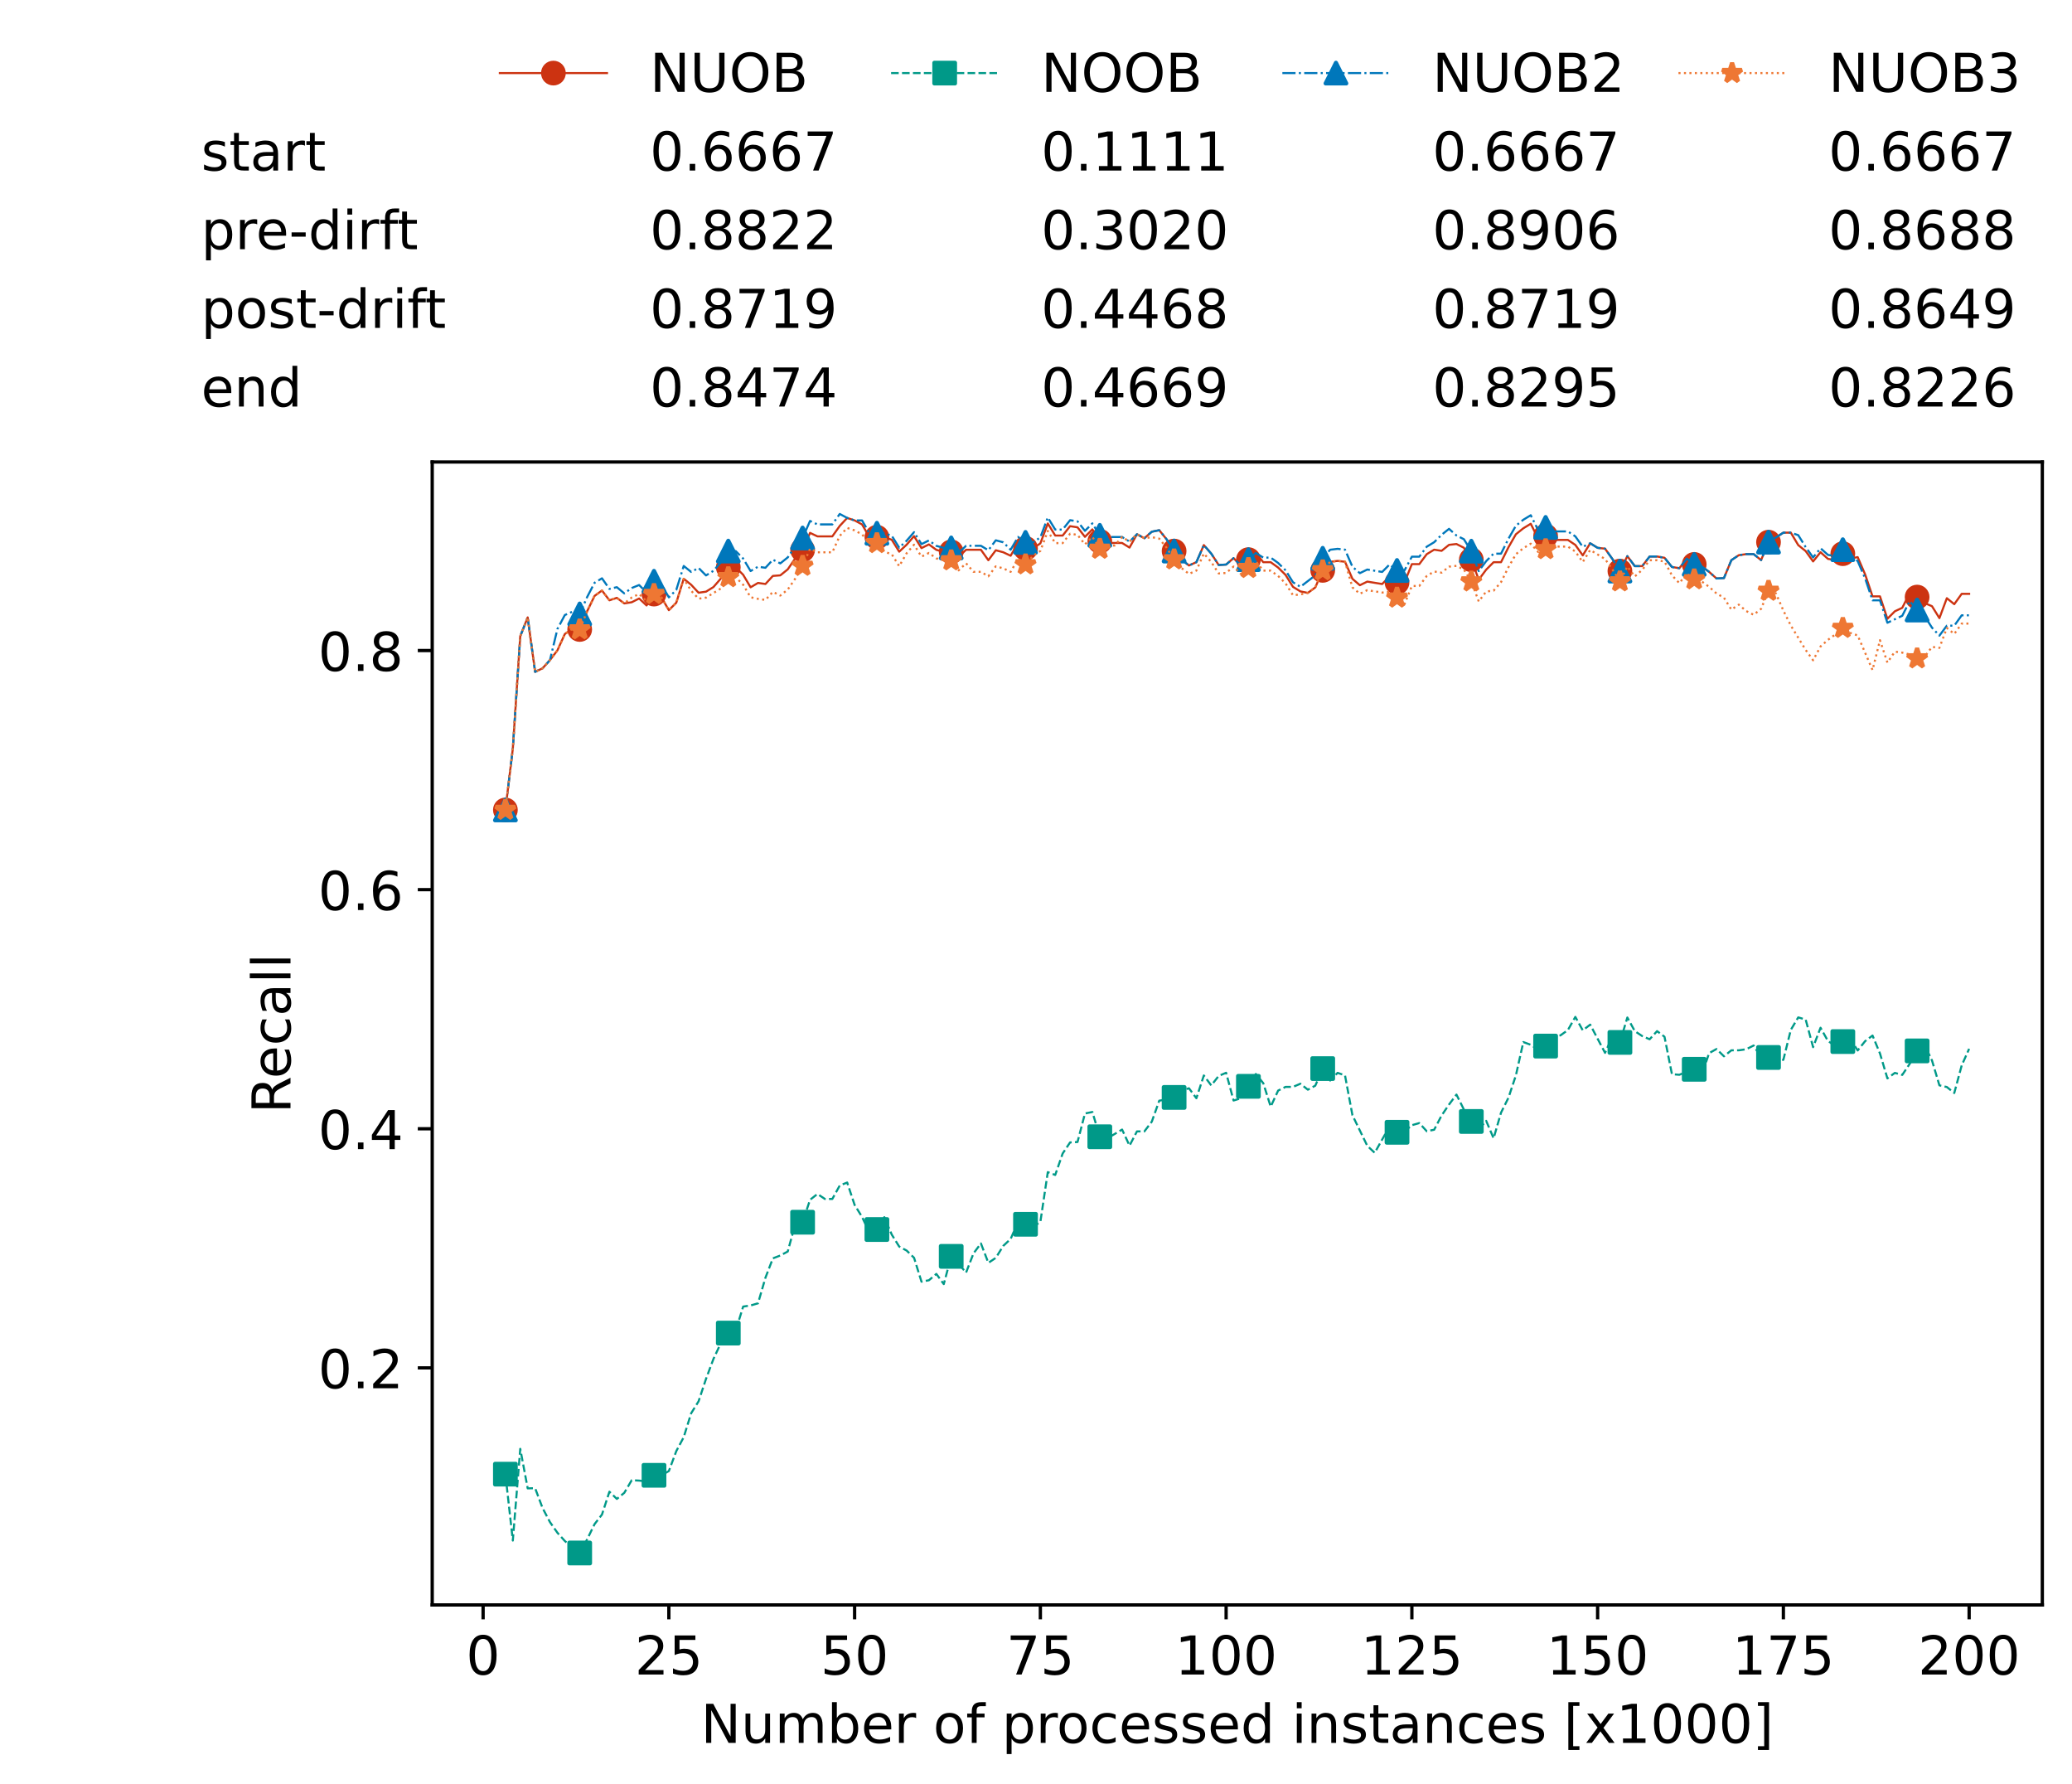 <?xml version="1.0" encoding="utf-8" standalone="no"?>
<!DOCTYPE svg PUBLIC "-//W3C//DTD SVG 1.1//EN"
  "http://www.w3.org/Graphics/SVG/1.1/DTD/svg11.dtd">
<!-- Created with matplotlib (https://matplotlib.org/) -->
<svg height="432.615pt" version="1.1" viewBox="0 0 502.65 432.615" width="502.65pt" xmlns="http://www.w3.org/2000/svg" xmlns:xlink="http://www.w3.org/1999/xlink">
 <defs>
  <style type="text/css">*{stroke-linecap:butt;stroke-linejoin:round;}</style>
 </defs>
 <g id="figure_1">
  <g id="patch_1">
   <path d="M 0 432.615 
L 502.65 432.615 
L 502.65 0 
L 0 0 
z
" style="fill:#ffffff;"/>
  </g>
  <g id="axes_1">
   <g id="patch_2">
    <path d="M 104.85 389.252 
L 495.45 389.252 
L 495.45 112.052 
L 104.85 112.052 
z
" style="fill:#ffffff;"/>
   </g>
   <g id="matplotlib.axis_1">
    <g id="xtick_1">
     <g id="line2d_1">
      <defs>
       <path d="M 0 0 
L 0 3.5 
" id="m2780bf7e0e" style="stroke:#000000;stroke-width:0.8;"/>
      </defs>
      <g>
       <use style="stroke:#000000;stroke-width:0.8;" x="117.197" xlink:href="#m2780bf7e0e" y="389.252"/>
      </g>
     </g>
     <g id="text_1">
      <!-- 0 -->
      <g transform="translate(113.061 406.13)scale(0.13 -0.13)">
       <defs>
        <path d="M 31.781 66.406 
Q 24.172 66.406 20.328 58.906 
Q 16.5 51.422 16.5 36.375 
Q 16.5 21.391 20.328 13.891 
Q 24.172 6.391 31.781 6.391 
Q 39.453 6.391 43.281 13.891 
Q 47.125 21.391 47.125 36.375 
Q 47.125 51.422 43.281 58.906 
Q 39.453 66.406 31.781 66.406 
z
M 31.781 74.219 
Q 44.047 74.219 50.516 64.516 
Q 56.984 54.828 56.984 36.375 
Q 56.984 17.969 50.516 8.266 
Q 44.047 -1.422 31.781 -1.422 
Q 19.531 -1.422 13.062 8.266 
Q 6.594 17.969 6.594 36.375 
Q 6.594 54.828 13.062 64.516 
Q 19.531 74.219 31.781 74.219 
z
" id="DejaVuSans-48"/>
       </defs>
       <use xlink:href="#DejaVuSans-48"/>
      </g>
     </g>
    </g>
    <g id="xtick_2">
     <g id="line2d_2">
      <g>
       <use style="stroke:#000000;stroke-width:0.8;" x="162.259" xlink:href="#m2780bf7e0e" y="389.252"/>
      </g>
     </g>
     <g id="text_2">
      <!-- 25 -->
      <g transform="translate(153.988 406.13)scale(0.13 -0.13)">
       <defs>
        <path d="M 19.188 8.297 
L 53.609 8.297 
L 53.609 0 
L 7.328 0 
L 7.328 8.297 
Q 12.938 14.109 22.625 23.891 
Q 32.328 33.688 34.812 36.531 
Q 39.547 41.844 41.422 45.531 
Q 43.312 49.219 43.312 52.781 
Q 43.312 58.594 39.234 62.25 
Q 35.156 65.922 28.609 65.922 
Q 23.969 65.922 18.812 64.312 
Q 13.672 62.703 7.812 59.422 
L 7.812 69.391 
Q 13.766 71.781 18.938 73 
Q 24.125 74.219 28.422 74.219 
Q 39.75 74.219 46.484 68.547 
Q 53.219 62.891 53.219 53.422 
Q 53.219 48.922 51.531 44.891 
Q 49.859 40.875 45.406 35.406 
Q 44.188 33.984 37.641 27.219 
Q 31.109 20.453 19.188 8.297 
z
" id="DejaVuSans-50"/>
        <path d="M 10.797 72.906 
L 49.516 72.906 
L 49.516 64.594 
L 19.828 64.594 
L 19.828 46.734 
Q 21.969 47.469 24.109 47.828 
Q 26.266 48.188 28.422 48.188 
Q 40.625 48.188 47.75 41.5 
Q 54.891 34.812 54.891 23.391 
Q 54.891 11.625 47.562 5.094 
Q 40.234 -1.422 26.906 -1.422 
Q 22.312 -1.422 17.547 -0.641 
Q 12.797 0.141 7.719 1.703 
L 7.719 11.625 
Q 12.109 9.234 16.797 8.062 
Q 21.484 6.891 26.703 6.891 
Q 35.156 6.891 40.078 11.328 
Q 45.016 15.766 45.016 23.391 
Q 45.016 31 40.078 35.438 
Q 35.156 39.891 26.703 39.891 
Q 22.75 39.891 18.812 39.016 
Q 14.891 38.141 10.797 36.281 
z
" id="DejaVuSans-53"/>
       </defs>
       <use xlink:href="#DejaVuSans-50"/>
       <use x="63.623" xlink:href="#DejaVuSans-53"/>
      </g>
     </g>
    </g>
    <g id="xtick_3">
     <g id="line2d_3">
      <g>
       <use style="stroke:#000000;stroke-width:0.8;" x="207.322" xlink:href="#m2780bf7e0e" y="389.252"/>
      </g>
     </g>
     <g id="text_3">
      <!-- 50 -->
      <g transform="translate(199.05 406.13)scale(0.13 -0.13)">
       <use xlink:href="#DejaVuSans-53"/>
       <use x="63.623" xlink:href="#DejaVuSans-48"/>
      </g>
     </g>
    </g>
    <g id="xtick_4">
     <g id="line2d_4">
      <g>
       <use style="stroke:#000000;stroke-width:0.8;" x="252.384" xlink:href="#m2780bf7e0e" y="389.252"/>
      </g>
     </g>
     <g id="text_4">
      <!-- 75 -->
      <g transform="translate(244.113 406.13)scale(0.13 -0.13)">
       <defs>
        <path d="M 8.203 72.906 
L 55.078 72.906 
L 55.078 68.703 
L 28.609 0 
L 18.312 0 
L 43.219 64.594 
L 8.203 64.594 
z
" id="DejaVuSans-55"/>
       </defs>
       <use xlink:href="#DejaVuSans-55"/>
       <use x="63.623" xlink:href="#DejaVuSans-53"/>
      </g>
     </g>
    </g>
    <g id="xtick_5">
     <g id="line2d_5">
      <g>
       <use style="stroke:#000000;stroke-width:0.8;" x="297.446" xlink:href="#m2780bf7e0e" y="389.252"/>
      </g>
     </g>
     <g id="text_5">
      <!-- 100 -->
      <g transform="translate(285.039 406.13)scale(0.13 -0.13)">
       <defs>
        <path d="M 12.406 8.297 
L 28.516 8.297 
L 28.516 63.922 
L 10.984 60.406 
L 10.984 69.391 
L 28.422 72.906 
L 38.281 72.906 
L 38.281 8.297 
L 54.391 8.297 
L 54.391 0 
L 12.406 0 
z
" id="DejaVuSans-49"/>
       </defs>
       <use xlink:href="#DejaVuSans-49"/>
       <use x="63.623" xlink:href="#DejaVuSans-48"/>
       <use x="127.246" xlink:href="#DejaVuSans-48"/>
      </g>
     </g>
    </g>
    <g id="xtick_6">
     <g id="line2d_6">
      <g>
       <use style="stroke:#000000;stroke-width:0.8;" x="342.509" xlink:href="#m2780bf7e0e" y="389.252"/>
      </g>
     </g>
     <g id="text_6">
      <!-- 125 -->
      <g transform="translate(330.102 406.13)scale(0.13 -0.13)">
       <use xlink:href="#DejaVuSans-49"/>
       <use x="63.623" xlink:href="#DejaVuSans-50"/>
       <use x="127.246" xlink:href="#DejaVuSans-53"/>
      </g>
     </g>
    </g>
    <g id="xtick_7">
     <g id="line2d_7">
      <g>
       <use style="stroke:#000000;stroke-width:0.8;" x="387.571" xlink:href="#m2780bf7e0e" y="389.252"/>
      </g>
     </g>
     <g id="text_7">
      <!-- 150 -->
      <g transform="translate(375.164 406.13)scale(0.13 -0.13)">
       <use xlink:href="#DejaVuSans-49"/>
       <use x="63.623" xlink:href="#DejaVuSans-53"/>
       <use x="127.246" xlink:href="#DejaVuSans-48"/>
      </g>
     </g>
    </g>
    <g id="xtick_8">
     <g id="line2d_8">
      <g>
       <use style="stroke:#000000;stroke-width:0.8;" x="432.633" xlink:href="#m2780bf7e0e" y="389.252"/>
      </g>
     </g>
     <g id="text_8">
      <!-- 175 -->
      <g transform="translate(420.226 406.13)scale(0.13 -0.13)">
       <use xlink:href="#DejaVuSans-49"/>
       <use x="63.623" xlink:href="#DejaVuSans-55"/>
       <use x="127.246" xlink:href="#DejaVuSans-53"/>
      </g>
     </g>
    </g>
    <g id="xtick_9">
     <g id="line2d_9">
      <g>
       <use style="stroke:#000000;stroke-width:0.8;" x="477.695" xlink:href="#m2780bf7e0e" y="389.252"/>
      </g>
     </g>
     <g id="text_9">
      <!-- 200 -->
      <g transform="translate(465.289 406.13)scale(0.13 -0.13)">
       <use xlink:href="#DejaVuSans-50"/>
       <use x="63.623" xlink:href="#DejaVuSans-48"/>
       <use x="127.246" xlink:href="#DejaVuSans-48"/>
      </g>
     </g>
    </g>
    <g id="text_10">
     <!-- Number of processed instances [x1000] -->
     <g transform="translate(170.025 422.711)scale(0.13 -0.13)">
      <defs>
       <path d="M 9.812 72.906 
L 23.094 72.906 
L 55.422 11.922 
L 55.422 72.906 
L 64.984 72.906 
L 64.984 0 
L 51.703 0 
L 19.391 60.984 
L 19.391 0 
L 9.812 0 
z
" id="DejaVuSans-78"/>
       <path d="M 8.5 21.578 
L 8.5 54.688 
L 17.484 54.688 
L 17.484 21.922 
Q 17.484 14.156 20.5 10.266 
Q 23.531 6.391 29.594 6.391 
Q 36.859 6.391 41.078 11.031 
Q 45.312 15.672 45.312 23.688 
L 45.312 54.688 
L 54.297 54.688 
L 54.297 0 
L 45.312 0 
L 45.312 8.406 
Q 42.047 3.422 37.719 1 
Q 33.406 -1.422 27.688 -1.422 
Q 18.266 -1.422 13.375 4.438 
Q 8.5 10.297 8.5 21.578 
z
M 31.109 56 
z
" id="DejaVuSans-117"/>
       <path d="M 52 44.188 
Q 55.375 50.25 60.062 53.125 
Q 64.75 56 71.094 56 
Q 79.641 56 84.281 50.016 
Q 88.922 44.047 88.922 33.016 
L 88.922 0 
L 79.891 0 
L 79.891 32.719 
Q 79.891 40.578 77.094 44.375 
Q 74.312 48.188 68.609 48.188 
Q 61.625 48.188 57.562 43.547 
Q 53.516 38.922 53.516 30.906 
L 53.516 0 
L 44.484 0 
L 44.484 32.719 
Q 44.484 40.625 41.703 44.406 
Q 38.922 48.188 33.109 48.188 
Q 26.219 48.188 22.156 43.531 
Q 18.109 38.875 18.109 30.906 
L 18.109 0 
L 9.078 0 
L 9.078 54.688 
L 18.109 54.688 
L 18.109 46.188 
Q 21.188 51.219 25.484 53.609 
Q 29.781 56 35.688 56 
Q 41.656 56 45.828 52.969 
Q 50 49.953 52 44.188 
z
" id="DejaVuSans-109"/>
       <path d="M 48.688 27.297 
Q 48.688 37.203 44.609 42.844 
Q 40.531 48.484 33.406 48.484 
Q 26.266 48.484 22.188 42.844 
Q 18.109 37.203 18.109 27.297 
Q 18.109 17.391 22.188 11.75 
Q 26.266 6.109 33.406 6.109 
Q 40.531 6.109 44.609 11.75 
Q 48.688 17.391 48.688 27.297 
z
M 18.109 46.391 
Q 20.953 51.266 25.266 53.625 
Q 29.594 56 35.594 56 
Q 45.562 56 51.781 48.094 
Q 58.016 40.188 58.016 27.297 
Q 58.016 14.406 51.781 6.484 
Q 45.562 -1.422 35.594 -1.422 
Q 29.594 -1.422 25.266 0.953 
Q 20.953 3.328 18.109 8.203 
L 18.109 0 
L 9.078 0 
L 9.078 75.984 
L 18.109 75.984 
z
" id="DejaVuSans-98"/>
       <path d="M 56.203 29.594 
L 56.203 25.203 
L 14.891 25.203 
Q 15.484 15.922 20.484 11.062 
Q 25.484 6.203 34.422 6.203 
Q 39.594 6.203 44.453 7.469 
Q 49.312 8.734 54.109 11.281 
L 54.109 2.781 
Q 49.266 0.734 44.188 -0.344 
Q 39.109 -1.422 33.891 -1.422 
Q 20.797 -1.422 13.156 6.188 
Q 5.516 13.812 5.516 26.812 
Q 5.516 40.234 12.766 48.109 
Q 20.016 56 32.328 56 
Q 43.359 56 49.781 48.891 
Q 56.203 41.797 56.203 29.594 
z
M 47.219 32.234 
Q 47.125 39.594 43.094 43.984 
Q 39.062 48.391 32.422 48.391 
Q 24.906 48.391 20.391 44.141 
Q 15.875 39.891 15.188 32.172 
z
" id="DejaVuSans-101"/>
       <path d="M 41.109 46.297 
Q 39.594 47.172 37.812 47.578 
Q 36.031 48 33.891 48 
Q 26.266 48 22.188 43.047 
Q 18.109 38.094 18.109 28.812 
L 18.109 0 
L 9.078 0 
L 9.078 54.688 
L 18.109 54.688 
L 18.109 46.188 
Q 20.953 51.172 25.484 53.578 
Q 30.031 56 36.531 56 
Q 37.453 56 38.578 55.875 
Q 39.703 55.766 41.062 55.516 
z
" id="DejaVuSans-114"/>
       <path id="DejaVuSans-32"/>
       <path d="M 30.609 48.391 
Q 23.391 48.391 19.188 42.75 
Q 14.984 37.109 14.984 27.297 
Q 14.984 17.484 19.156 11.844 
Q 23.344 6.203 30.609 6.203 
Q 37.797 6.203 41.984 11.859 
Q 46.188 17.531 46.188 27.297 
Q 46.188 37.016 41.984 42.703 
Q 37.797 48.391 30.609 48.391 
z
M 30.609 56 
Q 42.328 56 49.016 48.375 
Q 55.719 40.766 55.719 27.297 
Q 55.719 13.875 49.016 6.219 
Q 42.328 -1.422 30.609 -1.422 
Q 18.844 -1.422 12.172 6.219 
Q 5.516 13.875 5.516 27.297 
Q 5.516 40.766 12.172 48.375 
Q 18.844 56 30.609 56 
z
" id="DejaVuSans-111"/>
       <path d="M 37.109 75.984 
L 37.109 68.5 
L 28.516 68.5 
Q 23.688 68.5 21.797 66.547 
Q 19.922 64.594 19.922 59.516 
L 19.922 54.688 
L 34.719 54.688 
L 34.719 47.703 
L 19.922 47.703 
L 19.922 0 
L 10.891 0 
L 10.891 47.703 
L 2.297 47.703 
L 2.297 54.688 
L 10.891 54.688 
L 10.891 58.5 
Q 10.891 67.625 15.141 71.797 
Q 19.391 75.984 28.609 75.984 
z
" id="DejaVuSans-102"/>
       <path d="M 18.109 8.203 
L 18.109 -20.797 
L 9.078 -20.797 
L 9.078 54.688 
L 18.109 54.688 
L 18.109 46.391 
Q 20.953 51.266 25.266 53.625 
Q 29.594 56 35.594 56 
Q 45.562 56 51.781 48.094 
Q 58.016 40.188 58.016 27.297 
Q 58.016 14.406 51.781 6.484 
Q 45.562 -1.422 35.594 -1.422 
Q 29.594 -1.422 25.266 0.953 
Q 20.953 3.328 18.109 8.203 
z
M 48.688 27.297 
Q 48.688 37.203 44.609 42.844 
Q 40.531 48.484 33.406 48.484 
Q 26.266 48.484 22.188 42.844 
Q 18.109 37.203 18.109 27.297 
Q 18.109 17.391 22.188 11.75 
Q 26.266 6.109 33.406 6.109 
Q 40.531 6.109 44.609 11.75 
Q 48.688 17.391 48.688 27.297 
z
" id="DejaVuSans-112"/>
       <path d="M 48.781 52.594 
L 48.781 44.188 
Q 44.969 46.297 41.141 47.344 
Q 37.312 48.391 33.406 48.391 
Q 24.656 48.391 19.812 42.844 
Q 14.984 37.312 14.984 27.297 
Q 14.984 17.281 19.812 11.734 
Q 24.656 6.203 33.406 6.203 
Q 37.312 6.203 41.141 7.25 
Q 44.969 8.297 48.781 10.406 
L 48.781 2.094 
Q 45.016 0.344 40.984 -0.531 
Q 36.969 -1.422 32.422 -1.422 
Q 20.062 -1.422 12.781 6.344 
Q 5.516 14.109 5.516 27.297 
Q 5.516 40.672 12.859 48.328 
Q 20.219 56 33.016 56 
Q 37.156 56 41.109 55.141 
Q 45.062 54.297 48.781 52.594 
z
" id="DejaVuSans-99"/>
       <path d="M 44.281 53.078 
L 44.281 44.578 
Q 40.484 46.531 36.375 47.5 
Q 32.281 48.484 27.875 48.484 
Q 21.188 48.484 17.844 46.438 
Q 14.5 44.391 14.5 40.281 
Q 14.5 37.156 16.891 35.375 
Q 19.281 33.594 26.516 31.984 
L 29.594 31.297 
Q 39.156 29.25 43.188 25.516 
Q 47.219 21.781 47.219 15.094 
Q 47.219 7.469 41.188 3.016 
Q 35.156 -1.422 24.609 -1.422 
Q 20.219 -1.422 15.453 -0.562 
Q 10.688 0.297 5.422 2 
L 5.422 11.281 
Q 10.406 8.688 15.234 7.391 
Q 20.062 6.109 24.812 6.109 
Q 31.156 6.109 34.562 8.281 
Q 37.984 10.453 37.984 14.406 
Q 37.984 18.062 35.516 20.016 
Q 33.062 21.969 24.703 23.781 
L 21.578 24.516 
Q 13.234 26.266 9.516 29.906 
Q 5.812 33.547 5.812 39.891 
Q 5.812 47.609 11.281 51.797 
Q 16.75 56 26.812 56 
Q 31.781 56 36.172 55.266 
Q 40.578 54.547 44.281 53.078 
z
" id="DejaVuSans-115"/>
       <path d="M 45.406 46.391 
L 45.406 75.984 
L 54.391 75.984 
L 54.391 0 
L 45.406 0 
L 45.406 8.203 
Q 42.578 3.328 38.25 0.953 
Q 33.938 -1.422 27.875 -1.422 
Q 17.969 -1.422 11.734 6.484 
Q 5.516 14.406 5.516 27.297 
Q 5.516 40.188 11.734 48.094 
Q 17.969 56 27.875 56 
Q 33.938 56 38.25 53.625 
Q 42.578 51.266 45.406 46.391 
z
M 14.797 27.297 
Q 14.797 17.391 18.875 11.75 
Q 22.953 6.109 30.078 6.109 
Q 37.203 6.109 41.297 11.75 
Q 45.406 17.391 45.406 27.297 
Q 45.406 37.203 41.297 42.844 
Q 37.203 48.484 30.078 48.484 
Q 22.953 48.484 18.875 42.844 
Q 14.797 37.203 14.797 27.297 
z
" id="DejaVuSans-100"/>
       <path d="M 9.422 54.688 
L 18.406 54.688 
L 18.406 0 
L 9.422 0 
z
M 9.422 75.984 
L 18.406 75.984 
L 18.406 64.594 
L 9.422 64.594 
z
" id="DejaVuSans-105"/>
       <path d="M 54.891 33.016 
L 54.891 0 
L 45.906 0 
L 45.906 32.719 
Q 45.906 40.484 42.875 44.328 
Q 39.844 48.188 33.797 48.188 
Q 26.516 48.188 22.312 43.547 
Q 18.109 38.922 18.109 30.906 
L 18.109 0 
L 9.078 0 
L 9.078 54.688 
L 18.109 54.688 
L 18.109 46.188 
Q 21.344 51.125 25.703 53.562 
Q 30.078 56 35.797 56 
Q 45.219 56 50.047 50.172 
Q 54.891 44.344 54.891 33.016 
z
" id="DejaVuSans-110"/>
       <path d="M 18.312 70.219 
L 18.312 54.688 
L 36.812 54.688 
L 36.812 47.703 
L 18.312 47.703 
L 18.312 18.016 
Q 18.312 11.328 20.141 9.422 
Q 21.969 7.516 27.594 7.516 
L 36.812 7.516 
L 36.812 0 
L 27.594 0 
Q 17.188 0 13.234 3.875 
Q 9.281 7.766 9.281 18.016 
L 9.281 47.703 
L 2.688 47.703 
L 2.688 54.688 
L 9.281 54.688 
L 9.281 70.219 
z
" id="DejaVuSans-116"/>
       <path d="M 34.281 27.484 
Q 23.391 27.484 19.188 25 
Q 14.984 22.516 14.984 16.5 
Q 14.984 11.719 18.141 8.906 
Q 21.297 6.109 26.703 6.109 
Q 34.188 6.109 38.703 11.406 
Q 43.219 16.703 43.219 25.484 
L 43.219 27.484 
z
M 52.203 31.203 
L 52.203 0 
L 43.219 0 
L 43.219 8.297 
Q 40.141 3.328 35.547 0.953 
Q 30.953 -1.422 24.312 -1.422 
Q 15.922 -1.422 10.953 3.297 
Q 6 8.016 6 15.922 
Q 6 25.141 12.172 29.828 
Q 18.359 34.516 30.609 34.516 
L 43.219 34.516 
L 43.219 35.406 
Q 43.219 41.609 39.141 45 
Q 35.062 48.391 27.688 48.391 
Q 23 48.391 18.547 47.266 
Q 14.109 46.141 10.016 43.891 
L 10.016 52.203 
Q 14.938 54.109 19.578 55.047 
Q 24.219 56 28.609 56 
Q 40.484 56 46.344 49.844 
Q 52.203 43.703 52.203 31.203 
z
" id="DejaVuSans-97"/>
       <path d="M 8.594 75.984 
L 29.297 75.984 
L 29.297 69 
L 17.578 69 
L 17.578 -6.203 
L 29.297 -6.203 
L 29.297 -13.188 
L 8.594 -13.188 
z
" id="DejaVuSans-91"/>
       <path d="M 54.891 54.688 
L 35.109 28.078 
L 55.906 0 
L 45.312 0 
L 29.391 21.484 
L 13.484 0 
L 2.875 0 
L 24.125 28.609 
L 4.688 54.688 
L 15.281 54.688 
L 29.781 35.203 
L 44.281 54.688 
z
" id="DejaVuSans-120"/>
       <path d="M 30.422 75.984 
L 30.422 -13.188 
L 9.719 -13.188 
L 9.719 -6.203 
L 21.391 -6.203 
L 21.391 69 
L 9.719 69 
L 9.719 75.984 
z
" id="DejaVuSans-93"/>
      </defs>
      <use xlink:href="#DejaVuSans-78"/>
      <use x="74.805" xlink:href="#DejaVuSans-117"/>
      <use x="138.184" xlink:href="#DejaVuSans-109"/>
      <use x="235.596" xlink:href="#DejaVuSans-98"/>
      <use x="299.072" xlink:href="#DejaVuSans-101"/>
      <use x="360.596" xlink:href="#DejaVuSans-114"/>
      <use x="401.709" xlink:href="#DejaVuSans-32"/>
      <use x="433.496" xlink:href="#DejaVuSans-111"/>
      <use x="494.678" xlink:href="#DejaVuSans-102"/>
      <use x="529.883" xlink:href="#DejaVuSans-32"/>
      <use x="561.67" xlink:href="#DejaVuSans-112"/>
      <use x="625.146" xlink:href="#DejaVuSans-114"/>
      <use x="664.01" xlink:href="#DejaVuSans-111"/>
      <use x="725.191" xlink:href="#DejaVuSans-99"/>
      <use x="780.172" xlink:href="#DejaVuSans-101"/>
      <use x="841.695" xlink:href="#DejaVuSans-115"/>
      <use x="893.795" xlink:href="#DejaVuSans-115"/>
      <use x="945.895" xlink:href="#DejaVuSans-101"/>
      <use x="1007.418" xlink:href="#DejaVuSans-100"/>
      <use x="1070.895" xlink:href="#DejaVuSans-32"/>
      <use x="1102.682" xlink:href="#DejaVuSans-105"/>
      <use x="1130.465" xlink:href="#DejaVuSans-110"/>
      <use x="1193.844" xlink:href="#DejaVuSans-115"/>
      <use x="1245.943" xlink:href="#DejaVuSans-116"/>
      <use x="1285.152" xlink:href="#DejaVuSans-97"/>
      <use x="1346.432" xlink:href="#DejaVuSans-110"/>
      <use x="1409.811" xlink:href="#DejaVuSans-99"/>
      <use x="1464.791" xlink:href="#DejaVuSans-101"/>
      <use x="1526.314" xlink:href="#DejaVuSans-115"/>
      <use x="1578.414" xlink:href="#DejaVuSans-32"/>
      <use x="1610.201" xlink:href="#DejaVuSans-91"/>
      <use x="1649.215" xlink:href="#DejaVuSans-120"/>
      <use x="1708.395" xlink:href="#DejaVuSans-49"/>
      <use x="1772.018" xlink:href="#DejaVuSans-48"/>
      <use x="1835.641" xlink:href="#DejaVuSans-48"/>
      <use x="1899.264" xlink:href="#DejaVuSans-48"/>
      <use x="1962.887" xlink:href="#DejaVuSans-93"/>
     </g>
    </g>
   </g>
   <g id="matplotlib.axis_2">
    <g id="ytick_1">
     <g id="line2d_10">
      <defs>
       <path d="M 0 0 
L -3.5 0 
" id="m5edb2f863c" style="stroke:#000000;stroke-width:0.8;"/>
      </defs>
      <g>
       <use style="stroke:#000000;stroke-width:0.8;" x="104.85" xlink:href="#m5edb2f863c" y="331.757"/>
      </g>
     </g>
     <g id="text_11">
      <!-- 0.2 -->
      <g transform="translate(77.176 336.695)scale(0.13 -0.13)">
       <defs>
        <path d="M 10.688 12.406 
L 21 12.406 
L 21 0 
L 10.688 0 
z
" id="DejaVuSans-46"/>
       </defs>
       <use xlink:href="#DejaVuSans-48"/>
       <use x="63.623" xlink:href="#DejaVuSans-46"/>
       <use x="95.41" xlink:href="#DejaVuSans-50"/>
      </g>
     </g>
    </g>
    <g id="ytick_2">
     <g id="line2d_11">
      <g>
       <use style="stroke:#000000;stroke-width:0.8;" x="104.85" xlink:href="#m5edb2f863c" y="273.765"/>
      </g>
     </g>
     <g id="text_12">
      <!-- 0.4 -->
      <g transform="translate(77.176 278.704)scale(0.13 -0.13)">
       <defs>
        <path d="M 37.797 64.312 
L 12.891 25.391 
L 37.797 25.391 
z
M 35.203 72.906 
L 47.609 72.906 
L 47.609 25.391 
L 58.016 25.391 
L 58.016 17.188 
L 47.609 17.188 
L 47.609 0 
L 37.797 0 
L 37.797 17.188 
L 4.891 17.188 
L 4.891 26.703 
z
" id="DejaVuSans-52"/>
       </defs>
       <use xlink:href="#DejaVuSans-48"/>
       <use x="63.623" xlink:href="#DejaVuSans-46"/>
       <use x="95.41" xlink:href="#DejaVuSans-52"/>
      </g>
     </g>
    </g>
    <g id="ytick_3">
     <g id="line2d_12">
      <g>
       <use style="stroke:#000000;stroke-width:0.8;" x="104.85" xlink:href="#m5edb2f863c" y="215.773"/>
      </g>
     </g>
     <g id="text_13">
      <!-- 0.6 -->
      <g transform="translate(77.176 220.712)scale(0.13 -0.13)">
       <defs>
        <path d="M 33.016 40.375 
Q 26.375 40.375 22.484 35.828 
Q 18.609 31.297 18.609 23.391 
Q 18.609 15.531 22.484 10.953 
Q 26.375 6.391 33.016 6.391 
Q 39.656 6.391 43.531 10.953 
Q 47.406 15.531 47.406 23.391 
Q 47.406 31.297 43.531 35.828 
Q 39.656 40.375 33.016 40.375 
z
M 52.594 71.297 
L 52.594 62.312 
Q 48.875 64.062 45.094 64.984 
Q 41.312 65.922 37.594 65.922 
Q 27.828 65.922 22.672 59.328 
Q 17.531 52.734 16.797 39.406 
Q 19.672 43.656 24.016 45.922 
Q 28.375 48.188 33.594 48.188 
Q 44.578 48.188 50.953 41.516 
Q 57.328 34.859 57.328 23.391 
Q 57.328 12.156 50.688 5.359 
Q 44.047 -1.422 33.016 -1.422 
Q 20.359 -1.422 13.672 8.266 
Q 6.984 17.969 6.984 36.375 
Q 6.984 53.656 15.188 63.938 
Q 23.391 74.219 37.203 74.219 
Q 40.922 74.219 44.703 73.484 
Q 48.484 72.75 52.594 71.297 
z
" id="DejaVuSans-54"/>
       </defs>
       <use xlink:href="#DejaVuSans-48"/>
       <use x="63.623" xlink:href="#DejaVuSans-46"/>
       <use x="95.41" xlink:href="#DejaVuSans-54"/>
      </g>
     </g>
    </g>
    <g id="ytick_4">
     <g id="line2d_13">
      <g>
       <use style="stroke:#000000;stroke-width:0.8;" x="104.85" xlink:href="#m5edb2f863c" y="157.782"/>
      </g>
     </g>
     <g id="text_14">
      <!-- 0.8 -->
      <g transform="translate(77.176 162.721)scale(0.13 -0.13)">
       <defs>
        <path d="M 31.781 34.625 
Q 24.75 34.625 20.719 30.859 
Q 16.703 27.094 16.703 20.516 
Q 16.703 13.922 20.719 10.156 
Q 24.75 6.391 31.781 6.391 
Q 38.812 6.391 42.859 10.172 
Q 46.922 13.969 46.922 20.516 
Q 46.922 27.094 42.891 30.859 
Q 38.875 34.625 31.781 34.625 
z
M 21.922 38.812 
Q 15.578 40.375 12.031 44.719 
Q 8.5 49.078 8.5 55.328 
Q 8.5 64.062 14.719 69.141 
Q 20.953 74.219 31.781 74.219 
Q 42.672 74.219 48.875 69.141 
Q 55.078 64.062 55.078 55.328 
Q 55.078 49.078 51.531 44.719 
Q 48 40.375 41.703 38.812 
Q 48.828 37.156 52.797 32.312 
Q 56.781 27.484 56.781 20.516 
Q 56.781 9.906 50.312 4.234 
Q 43.844 -1.422 31.781 -1.422 
Q 19.734 -1.422 13.25 4.234 
Q 6.781 9.906 6.781 20.516 
Q 6.781 27.484 10.781 32.312 
Q 14.797 37.156 21.922 38.812 
z
M 18.312 54.391 
Q 18.312 48.734 21.844 45.562 
Q 25.391 42.391 31.781 42.391 
Q 38.141 42.391 41.719 45.562 
Q 45.312 48.734 45.312 54.391 
Q 45.312 60.062 41.719 63.234 
Q 38.141 66.406 31.781 66.406 
Q 25.391 66.406 21.844 63.234 
Q 18.312 60.062 18.312 54.391 
z
" id="DejaVuSans-56"/>
       </defs>
       <use xlink:href="#DejaVuSans-48"/>
       <use x="63.623" xlink:href="#DejaVuSans-46"/>
       <use x="95.41" xlink:href="#DejaVuSans-56"/>
      </g>
     </g>
    </g>
    <g id="text_15">
     <!-- Recall -->
     <g transform="translate(70.472 270.044)rotate(-90)scale(0.13 -0.13)">
      <defs>
       <path d="M 44.391 34.188 
Q 47.562 33.109 50.562 29.594 
Q 53.562 26.078 56.594 19.922 
L 66.609 0 
L 56 0 
L 46.688 18.703 
Q 43.062 26.031 39.672 28.422 
Q 36.281 30.812 30.422 30.812 
L 19.672 30.812 
L 19.672 0 
L 9.812 0 
L 9.812 72.906 
L 32.078 72.906 
Q 44.578 72.906 50.734 67.672 
Q 56.891 62.453 56.891 51.906 
Q 56.891 45.016 53.688 40.469 
Q 50.484 35.938 44.391 34.188 
z
M 19.672 64.797 
L 19.672 38.922 
L 32.078 38.922 
Q 39.203 38.922 42.844 42.219 
Q 46.484 45.516 46.484 51.906 
Q 46.484 58.297 42.844 61.547 
Q 39.203 64.797 32.078 64.797 
z
" id="DejaVuSans-82"/>
       <path d="M 9.422 75.984 
L 18.406 75.984 
L 18.406 0 
L 9.422 0 
z
" id="DejaVuSans-108"/>
      </defs>
      <use xlink:href="#DejaVuSans-82"/>
      <use x="64.982" xlink:href="#DejaVuSans-101"/>
      <use x="126.506" xlink:href="#DejaVuSans-99"/>
      <use x="181.486" xlink:href="#DejaVuSans-97"/>
      <use x="242.766" xlink:href="#DejaVuSans-108"/>
      <use x="270.549" xlink:href="#DejaVuSans-108"/>
     </g>
    </g>
   </g>
   <g id="line2d_14"/>
   <g id="line2d_15"/>
   <g id="line2d_16"/>
   <g id="line2d_17"/>
   <g id="line2d_18"/>
   <g id="line2d_19">
    <path clip-path="url(#p2c3d897398)" d="M 122.605 196.443 
L 124.407 181.573 
L 126.21 154.312 
L 128.012 149.743 
L 129.815 162.949 
L 131.617 162.088 
L 133.419 160.092 
L 135.222 157.732 
L 137.024 153.772 
L 138.827 152.517 
L 140.629 152.666 
L 142.432 148.259 
L 144.234 144.531 
L 146.037 143.218 
L 147.839 145.595 
L 149.642 144.997 
L 151.444 146.351 
L 153.247 146.066 
L 155.049 145.157 
L 156.852 146.842 
L 158.654 144.081 
L 160.457 144.877 
L 162.259 147.984 
L 164.062 146.172 
L 165.864 140.373 
L 167.667 141.822 
L 169.469 143.755 
L 171.272 143.497 
L 173.074 142.381 
L 174.877 140.31 
L 176.679 137.592 
L 178.482 137.592 
L 180.284 139.404 
L 182.087 142.435 
L 183.889 141.381 
L 185.692 141.64 
L 187.494 139.678 
L 189.297 139.54 
L 191.099 138.091 
L 192.902 135.455 
L 194.704 133.383 
L 196.507 129.241 
L 198.309 130.089 
L 201.914 130.089 
L 203.717 127.551 
L 205.519 125.618 
L 207.322 126.222 
L 209.124 127.189 
L 210.927 130.296 
L 214.532 130.296 
L 216.334 130.9 
L 218.137 133.799 
L 219.939 132.108 
L 221.742 130.037 
L 223.544 132.936 
L 225.347 132.039 
L 227.149 133.357 
L 228.952 133.851 
L 230.754 133.851 
L 232.557 135.059 
L 234.359 133.336 
L 237.964 133.336 
L 239.767 135.873 
L 241.569 133.457 
L 243.372 133.94 
L 245.174 134.785 
L 246.976 131.679 
L 248.779 132.997 
L 250.581 132.997 
L 252.384 131.789 
L 254.186 126.956 
L 255.989 129.89 
L 257.791 129.89 
L 259.594 127.612 
L 261.396 127.894 
L 263.199 130.201 
L 265.001 128.389 
L 266.804 131.288 
L 268.606 131.691 
L 272.211 131.691 
L 274.014 132.806 
L 275.816 129.572 
L 277.619 130.538 
L 279.421 128.957 
L 281.224 128.594 
L 283.026 130.825 
L 284.829 133.649 
L 286.631 135.72 
L 288.434 137.148 
L 290.236 136.343 
L 292.039 132.2 
L 293.841 134.271 
L 295.644 137.033 
L 297.446 136.923 
L 299.249 135.37 
L 301.051 137.182 
L 302.854 135.732 
L 304.656 134.121 
L 306.459 136.352 
L 308.261 136.352 
L 310.064 137.653 
L 311.866 139.437 
L 313.669 142.337 
L 315.471 143.435 
L 317.274 143.798 
L 319.076 142.473 
L 320.879 138.331 
L 322.681 136.26 
L 324.484 136.04 
L 326.286 136.242 
L 328.089 140.384 
L 329.891 141.937 
L 331.694 141.059 
L 335.299 141.645 
L 337.101 139.833 
L 338.904 141.283 
L 340.706 141.283 
L 342.509 136.822 
L 344.311 136.822 
L 346.114 134.406 
L 347.916 133.318 
L 349.719 133.595 
L 351.521 132.145 
L 353.324 131.943 
L 355.126 132.849 
L 356.928 135.749 
L 358.731 140.582 
L 360.533 138.165 
L 362.336 136.353 
L 364.138 136.353 
L 365.941 132.729 
L 367.743 129.58 
L 369.546 128.13 
L 371.348 127.032 
L 373.151 130.657 
L 374.953 129.987 
L 376.756 130.954 
L 380.361 130.954 
L 382.163 132.162 
L 383.966 134.699 
L 385.768 131.765 
L 387.571 132.87 
L 389.373 133.071 
L 391.176 135.608 
L 392.978 138.508 
L 394.781 134.883 
L 396.583 137.3 
L 398.386 137.3 
L 400.188 134.97 
L 401.991 134.97 
L 403.793 135.279 
L 405.596 137.51 
L 407.398 137.803 
L 409.201 135.496 
L 411.003 136.89 
L 412.806 137.374 
L 414.608 138.691 
L 416.411 140.302 
L 418.213 140.209 
L 420.016 135.86 
L 421.818 134.652 
L 423.621 134.393 
L 425.423 134.393 
L 427.226 135.843 
L 429.028 131.493 
L 432.633 129.187 
L 434.436 129.187 
L 436.238 132.207 
L 438.041 133.657 
L 439.843 136.166 
L 441.646 133.936 
L 443.448 135.547 
L 445.251 135.84 
L 447.053 134.286 
L 448.856 135.473 
L 450.658 135.121 
L 452.461 139.309 
L 454.263 144.638 
L 456.066 144.638 
L 457.868 150.074 
L 459.671 148.262 
L 461.473 147.416 
L 463.276 143.848 
L 465.078 144.814 
L 466.881 146.264 
L 468.683 147.017 
L 470.485 149.917 
L 472.288 145.084 
L 474.09 146.534 
L 475.893 144.025 
L 477.695 144.025 
L 477.695 144.025 
" style="fill:none;stroke:#cc3311;stroke-linecap:square;stroke-width:0.5;"/>
    <defs>
     <path d="M 0 2.5 
C 0.663 2.5 1.299 2.237 1.768 1.768 
C 2.237 1.299 2.5 0.663 2.5 0 
C 2.5 -0.663 2.237 -1.299 1.768 -1.768 
C 1.299 -2.237 0.663 -2.5 0 -2.5 
C -0.663 -2.5 -1.299 -2.237 -1.768 -1.768 
C -2.237 -1.299 -2.5 -0.663 -2.5 0 
C -2.5 0.663 -2.237 1.299 -1.768 1.768 
C -1.299 2.237 -0.663 2.5 0 2.5 
z
" id="m7aa807986d" style="stroke:#cc3311;"/>
    </defs>
    <g clip-path="url(#p2c3d897398)">
     <use style="fill:#cc3311;stroke:#cc3311;" x="122.605" xlink:href="#m7aa807986d" y="196.443"/>
     <use style="fill:#cc3311;stroke:#cc3311;" x="140.629" xlink:href="#m7aa807986d" y="152.666"/>
     <use style="fill:#cc3311;stroke:#cc3311;" x="158.654" xlink:href="#m7aa807986d" y="144.081"/>
     <use style="fill:#cc3311;stroke:#cc3311;" x="176.679" xlink:href="#m7aa807986d" y="137.592"/>
     <use style="fill:#cc3311;stroke:#cc3311;" x="194.704" xlink:href="#m7aa807986d" y="133.383"/>
     <use style="fill:#cc3311;stroke:#cc3311;" x="212.729" xlink:href="#m7aa807986d" y="130.296"/>
     <use style="fill:#cc3311;stroke:#cc3311;" x="230.754" xlink:href="#m7aa807986d" y="133.851"/>
     <use style="fill:#cc3311;stroke:#cc3311;" x="248.779" xlink:href="#m7aa807986d" y="132.997"/>
     <use style="fill:#cc3311;stroke:#cc3311;" x="266.804" xlink:href="#m7aa807986d" y="131.288"/>
     <use style="fill:#cc3311;stroke:#cc3311;" x="284.829" xlink:href="#m7aa807986d" y="133.649"/>
     <use style="fill:#cc3311;stroke:#cc3311;" x="302.854" xlink:href="#m7aa807986d" y="135.732"/>
     <use style="fill:#cc3311;stroke:#cc3311;" x="320.879" xlink:href="#m7aa807986d" y="138.331"/>
     <use style="fill:#cc3311;stroke:#cc3311;" x="338.904" xlink:href="#m7aa807986d" y="141.283"/>
     <use style="fill:#cc3311;stroke:#cc3311;" x="356.928" xlink:href="#m7aa807986d" y="135.749"/>
     <use style="fill:#cc3311;stroke:#cc3311;" x="374.953" xlink:href="#m7aa807986d" y="129.987"/>
     <use style="fill:#cc3311;stroke:#cc3311;" x="392.978" xlink:href="#m7aa807986d" y="138.508"/>
     <use style="fill:#cc3311;stroke:#cc3311;" x="411.003" xlink:href="#m7aa807986d" y="136.89"/>
     <use style="fill:#cc3311;stroke:#cc3311;" x="429.028" xlink:href="#m7aa807986d" y="131.493"/>
     <use style="fill:#cc3311;stroke:#cc3311;" x="447.053" xlink:href="#m7aa807986d" y="134.286"/>
     <use style="fill:#cc3311;stroke:#cc3311;" x="465.078" xlink:href="#m7aa807986d" y="144.814"/>
    </g>
   </g>
   <g id="line2d_20"/>
   <g id="line2d_21"/>
   <g id="line2d_22"/>
   <g id="line2d_23"/>
   <g id="line2d_24">
    <path clip-path="url(#p2c3d897398)" d="M 122.605 357.531 
L 124.407 373.639 
L 126.21 351.394 
L 128.012 360.982 
L 129.815 360.936 
L 131.617 365.738 
L 133.419 369.168 
L 135.222 371.741 
L 137.024 373.742 
L 138.827 375.342 
L 140.629 376.652 
L 142.432 373.35 
L 144.234 369.655 
L 146.037 367.324 
L 147.839 361.79 
L 149.642 363.537 
L 151.444 362.069 
L 153.247 359.004 
L 155.049 359.096 
L 156.852 359.311 
L 158.654 357.815 
L 160.457 357.815 
L 162.259 356.78 
L 164.062 351.947 
L 165.864 348.564 
L 167.667 342.765 
L 169.469 339.865 
L 171.272 334.429 
L 173.074 329.596 
L 174.877 325.73 
L 176.679 323.314 
L 178.482 322.728 
L 180.284 316.888 
L 182.087 316.625 
L 183.889 316.098 
L 185.692 309.884 
L 187.494 305.194 
L 189.297 304.503 
L 191.099 303.537 
L 192.902 296.947 
L 194.704 296.429 
L 196.507 290.992 
L 198.309 289.58 
L 200.112 290.788 
L 201.914 290.788 
L 203.717 287.526 
L 205.519 286.802 
L 207.322 292.238 
L 209.124 295.138 
L 210.927 299.004 
L 212.729 298.199 
L 214.532 295.207 
L 216.334 299.435 
L 218.137 302.335 
L 219.939 303.302 
L 221.742 305.054 
L 223.544 310.853 
L 225.347 310.508 
L 227.149 308.97 
L 228.952 311.442 
L 230.754 304.71 
L 232.557 306.523 
L 234.359 308.652 
L 236.162 303.992 
L 237.964 301.575 
L 239.767 306.287 
L 241.569 305.079 
L 243.372 302.179 
L 245.174 300.488 
L 246.976 296.346 
L 250.581 297.569 
L 252.384 296.361 
L 254.186 284.279 
L 255.989 284.969 
L 257.791 279.765 
L 259.594 277.073 
L 261.396 276.978 
L 263.199 270.059 
L 265.001 269.697 
L 266.804 275.703 
L 268.606 276.106 
L 272.211 273.955 
L 274.014 277.858 
L 275.816 274.401 
L 277.619 274.401 
L 279.421 272.029 
L 281.224 266.954 
L 283.026 266.636 
L 284.829 266.165 
L 286.631 264.492 
L 288.434 263.943 
L 290.236 266.359 
L 292.039 260.836 
L 293.841 263.253 
L 295.644 260.951 
L 297.446 260.182 
L 299.249 266.914 
L 301.051 266.37 
L 304.656 260.479 
L 306.459 262.709 
L 308.261 268.405 
L 310.064 264.502 
L 311.866 263.609 
L 313.669 263.609 
L 315.471 262.841 
L 317.274 264.29 
L 319.076 263.314 
L 320.879 259.172 
L 322.681 262.072 
L 324.484 260.205 
L 326.286 260.809 
L 328.089 270.474 
L 331.694 277.906 
L 333.496 279.597 
L 337.101 273.168 
L 338.904 274.618 
L 340.706 274.388 
L 342.509 272.901 
L 344.311 272.383 
L 346.114 274.36 
L 347.916 273.998 
L 349.719 270.546 
L 351.521 267.888 
L 353.324 265.472 
L 355.126 269.096 
L 356.928 271.996 
L 358.731 273.929 
L 360.533 271.842 
L 362.336 276.07 
L 364.138 269.857 
L 365.941 266.233 
L 367.743 260.814 
L 369.546 252.737 
L 371.348 253.396 
L 373.151 254.604 
L 374.953 253.712 
L 376.756 251.457 
L 378.558 251.111 
L 380.361 249.817 
L 382.163 246.632 
L 383.966 249.894 
L 385.768 248.513 
L 389.373 255.356 
L 391.176 251.369 
L 392.978 252.819 
L 394.781 246.778 
L 396.583 250.073 
L 398.386 251.282 
L 400.188 252.058 
L 401.991 250.081 
L 403.793 251.444 
L 405.596 260.525 
L 407.398 260.672 
L 409.201 259.903 
L 411.003 259.345 
L 412.806 260.795 
L 414.608 255.429 
L 416.411 254.422 
L 418.213 256.188 
L 420.016 254.738 
L 421.818 254.738 
L 423.621 254.479 
L 425.423 253.573 
L 427.226 256.473 
L 429.028 256.473 
L 430.831 257.681 
L 432.633 257.022 
L 434.436 249.773 
L 436.238 246.753 
L 438.041 247.28 
L 439.843 253.971 
L 441.646 249.263 
L 443.448 252.484 
L 445.251 253.656 
L 447.053 252.62 
L 448.856 251.961 
L 450.658 254.773 
L 452.461 252.518 
L 454.263 251.155 
L 456.066 255.504 
L 457.868 261.545 
L 459.671 260.216 
L 461.473 260.699 
L 463.276 258.023 
L 465.078 254.881 
L 466.881 253.432 
L 468.683 257.197 
L 470.485 263.238 
L 472.288 263.641 
L 474.09 265.091 
L 475.893 258.399 
L 477.695 254.372 
L 477.695 254.372 
" style="fill:none;stroke:#009988;stroke-dasharray:1.85,0.8;stroke-dashoffset:0;stroke-width:0.5;"/>
    <defs>
     <path d="M -2.5 2.5 
L 2.5 2.5 
L 2.5 -2.5 
L -2.5 -2.5 
z
" id="m63478fbc9b" style="stroke:#009988;stroke-linejoin:miter;"/>
    </defs>
    <g clip-path="url(#p2c3d897398)">
     <use style="fill:#009988;stroke:#009988;stroke-linejoin:miter;" x="122.605" xlink:href="#m63478fbc9b" y="357.531"/>
     <use style="fill:#009988;stroke:#009988;stroke-linejoin:miter;" x="140.629" xlink:href="#m63478fbc9b" y="376.652"/>
     <use style="fill:#009988;stroke:#009988;stroke-linejoin:miter;" x="158.654" xlink:href="#m63478fbc9b" y="357.815"/>
     <use style="fill:#009988;stroke:#009988;stroke-linejoin:miter;" x="176.679" xlink:href="#m63478fbc9b" y="323.314"/>
     <use style="fill:#009988;stroke:#009988;stroke-linejoin:miter;" x="194.704" xlink:href="#m63478fbc9b" y="296.429"/>
     <use style="fill:#009988;stroke:#009988;stroke-linejoin:miter;" x="212.729" xlink:href="#m63478fbc9b" y="298.199"/>
     <use style="fill:#009988;stroke:#009988;stroke-linejoin:miter;" x="230.754" xlink:href="#m63478fbc9b" y="304.71"/>
     <use style="fill:#009988;stroke:#009988;stroke-linejoin:miter;" x="248.779" xlink:href="#m63478fbc9b" y="296.932"/>
     <use style="fill:#009988;stroke:#009988;stroke-linejoin:miter;" x="266.804" xlink:href="#m63478fbc9b" y="275.703"/>
     <use style="fill:#009988;stroke:#009988;stroke-linejoin:miter;" x="284.829" xlink:href="#m63478fbc9b" y="266.165"/>
     <use style="fill:#009988;stroke:#009988;stroke-linejoin:miter;" x="302.854" xlink:href="#m63478fbc9b" y="263.47"/>
     <use style="fill:#009988;stroke:#009988;stroke-linejoin:miter;" x="320.879" xlink:href="#m63478fbc9b" y="259.172"/>
     <use style="fill:#009988;stroke:#009988;stroke-linejoin:miter;" x="338.904" xlink:href="#m63478fbc9b" y="274.618"/>
     <use style="fill:#009988;stroke:#009988;stroke-linejoin:miter;" x="356.928" xlink:href="#m63478fbc9b" y="271.996"/>
     <use style="fill:#009988;stroke:#009988;stroke-linejoin:miter;" x="374.953" xlink:href="#m63478fbc9b" y="253.712"/>
     <use style="fill:#009988;stroke:#009988;stroke-linejoin:miter;" x="392.978" xlink:href="#m63478fbc9b" y="252.819"/>
     <use style="fill:#009988;stroke:#009988;stroke-linejoin:miter;" x="411.003" xlink:href="#m63478fbc9b" y="259.345"/>
     <use style="fill:#009988;stroke:#009988;stroke-linejoin:miter;" x="429.028" xlink:href="#m63478fbc9b" y="256.473"/>
     <use style="fill:#009988;stroke:#009988;stroke-linejoin:miter;" x="447.053" xlink:href="#m63478fbc9b" y="252.62"/>
     <use style="fill:#009988;stroke:#009988;stroke-linejoin:miter;" x="465.078" xlink:href="#m63478fbc9b" y="254.881"/>
    </g>
   </g>
   <g id="line2d_25"/>
   <g id="line2d_26"/>
   <g id="line2d_27"/>
   <g id="line2d_28"/>
   <g id="line2d_29">
    <path clip-path="url(#p2c3d897398)" d="M 122.605 196.443 
L 124.407 181.573 
L 126.21 154.312 
L 128.012 149.743 
L 129.815 162.949 
L 131.617 162.088 
L 133.419 160.092 
L 135.222 152.554 
L 137.024 149.17 
L 138.827 148.374 
L 140.629 148.9 
L 142.432 144.808 
L 144.234 141.345 
L 146.037 140.259 
L 147.839 142.833 
L 149.642 142.409 
L 151.444 143.915 
L 153.247 142.614 
L 155.049 141.886 
L 156.852 143.735 
L 158.654 140.974 
L 160.457 141.771 
L 162.259 144.877 
L 164.062 143.065 
L 165.864 137.266 
L 167.667 138.716 
L 169.469 137.749 
L 171.272 139.561 
L 173.074 138.446 
L 174.877 136.375 
L 176.679 133.657 
L 178.482 133.657 
L 180.284 135.469 
L 182.087 138.5 
L 183.889 137.446 
L 185.692 137.705 
L 187.494 135.743 
L 189.297 136.641 
L 191.099 135.191 
L 192.902 132.555 
L 194.704 130.484 
L 196.507 126.342 
L 198.309 127.189 
L 201.914 127.189 
L 203.717 124.652 
L 205.519 125.618 
L 207.322 126.222 
L 209.124 126.222 
L 210.927 129.329 
L 214.532 129.329 
L 216.334 129.933 
L 218.137 132.833 
L 219.939 131.141 
L 221.742 129.07 
L 223.544 131.97 
L 225.347 131.072 
L 227.149 132.39 
L 228.952 132.885 
L 230.754 132.885 
L 232.557 134.093 
L 234.359 132.369 
L 237.964 132.369 
L 239.767 133.457 
L 241.569 131.04 
L 243.372 131.523 
L 245.174 133.336 
L 246.976 130.229 
L 248.779 131.547 
L 250.581 131.547 
L 252.384 130.339 
L 254.186 125.506 
L 255.989 128.44 
L 257.791 128.44 
L 259.594 126.162 
L 261.396 126.444 
L 263.199 128.751 
L 265.001 126.939 
L 266.804 129.838 
L 268.606 130.241 
L 272.211 130.241 
L 274.014 131.356 
L 275.816 129.572 
L 277.619 130.538 
L 279.421 128.957 
L 281.224 128.594 
L 283.026 130.825 
L 284.829 133.649 
L 286.631 135.72 
L 288.434 137.148 
L 290.236 136.343 
L 292.039 132.2 
L 293.841 134.271 
L 295.644 137.033 
L 297.446 136.923 
L 299.249 135.37 
L 301.051 137.182 
L 302.854 135.732 
L 304.656 134.121 
L 306.459 135.237 
L 308.261 135.237 
L 310.064 136.538 
L 311.866 138.322 
L 313.669 141.222 
L 315.471 142.32 
L 319.076 139.546 
L 320.879 135.404 
L 322.681 133.332 
L 324.484 133.113 
L 326.286 133.314 
L 328.089 137.456 
L 329.891 139.01 
L 331.694 138.131 
L 335.299 138.718 
L 337.101 136.906 
L 338.904 138.355 
L 340.706 138.355 
L 342.509 135.01 
L 344.311 135.01 
L 346.114 132.593 
L 347.916 131.506 
L 349.719 129.711 
L 351.521 128.261 
L 353.324 129.872 
L 355.126 130.778 
L 356.928 133.678 
L 358.731 138.511 
L 360.533 136.094 
L 362.336 134.282 
L 364.138 134.282 
L 365.941 130.658 
L 367.743 127.509 
L 369.546 126.059 
L 371.348 124.961 
L 373.151 128.585 
L 374.953 127.916 
L 376.756 128.883 
L 380.361 128.883 
L 382.163 130.091 
L 383.966 132.628 
L 385.768 131.765 
L 387.571 132.87 
L 389.373 133.071 
L 391.176 135.608 
L 392.978 138.508 
L 394.781 134.883 
L 396.583 137.3 
L 398.386 137.3 
L 400.188 134.97 
L 401.991 134.97 
L 403.793 135.279 
L 405.596 137.51 
L 407.398 137.803 
L 409.201 135.496 
L 411.003 136.89 
L 412.806 137.374 
L 414.608 138.691 
L 416.411 140.302 
L 418.213 140.209 
L 420.016 135.86 
L 421.818 134.652 
L 423.621 134.393 
L 425.423 134.393 
L 427.226 135.843 
L 429.028 131.493 
L 432.633 129.187 
L 434.436 129.187 
L 436.238 129.791 
L 438.041 132.691 
L 439.843 135.2 
L 441.646 132.969 
L 443.448 134.58 
L 445.251 134.873 
L 447.053 133.32 
L 448.856 134.506 
L 450.658 136.088 
L 452.461 140.276 
L 454.263 145.604 
L 456.066 145.604 
L 457.868 151.041 
L 461.473 149.349 
L 463.276 145.781 
L 465.078 147.955 
L 466.881 149.405 
L 468.683 152.229 
L 470.485 154.163 
L 472.288 151.746 
L 474.09 151.746 
L 475.893 149.237 
L 477.695 149.237 
L 477.695 149.237 
" style="fill:none;stroke:#0077bb;stroke-dasharray:3.2,0.8,0.5,0.8;stroke-dashoffset:0;stroke-width:0.5;"/>
    <defs>
     <path d="M 0 -2.5 
L -2.5 2.5 
L 2.5 2.5 
z
" id="m522e54fc0a" style="stroke:#0077bb;stroke-linejoin:miter;"/>
    </defs>
    <g clip-path="url(#p2c3d897398)">
     <use style="fill:#0077bb;stroke:#0077bb;stroke-linejoin:miter;" x="122.605" xlink:href="#m522e54fc0a" y="196.443"/>
     <use style="fill:#0077bb;stroke:#0077bb;stroke-linejoin:miter;" x="140.629" xlink:href="#m522e54fc0a" y="148.9"/>
     <use style="fill:#0077bb;stroke:#0077bb;stroke-linejoin:miter;" x="158.654" xlink:href="#m522e54fc0a" y="140.974"/>
     <use style="fill:#0077bb;stroke:#0077bb;stroke-linejoin:miter;" x="176.679" xlink:href="#m522e54fc0a" y="133.657"/>
     <use style="fill:#0077bb;stroke:#0077bb;stroke-linejoin:miter;" x="194.704" xlink:href="#m522e54fc0a" y="130.484"/>
     <use style="fill:#0077bb;stroke:#0077bb;stroke-linejoin:miter;" x="212.729" xlink:href="#m522e54fc0a" y="129.329"/>
     <use style="fill:#0077bb;stroke:#0077bb;stroke-linejoin:miter;" x="230.754" xlink:href="#m522e54fc0a" y="132.885"/>
     <use style="fill:#0077bb;stroke:#0077bb;stroke-linejoin:miter;" x="248.779" xlink:href="#m522e54fc0a" y="131.547"/>
     <use style="fill:#0077bb;stroke:#0077bb;stroke-linejoin:miter;" x="266.804" xlink:href="#m522e54fc0a" y="129.838"/>
     <use style="fill:#0077bb;stroke:#0077bb;stroke-linejoin:miter;" x="284.829" xlink:href="#m522e54fc0a" y="133.649"/>
     <use style="fill:#0077bb;stroke:#0077bb;stroke-linejoin:miter;" x="302.854" xlink:href="#m522e54fc0a" y="135.732"/>
     <use style="fill:#0077bb;stroke:#0077bb;stroke-linejoin:miter;" x="320.879" xlink:href="#m522e54fc0a" y="135.404"/>
     <use style="fill:#0077bb;stroke:#0077bb;stroke-linejoin:miter;" x="338.904" xlink:href="#m522e54fc0a" y="138.355"/>
     <use style="fill:#0077bb;stroke:#0077bb;stroke-linejoin:miter;" x="356.928" xlink:href="#m522e54fc0a" y="133.678"/>
     <use style="fill:#0077bb;stroke:#0077bb;stroke-linejoin:miter;" x="374.953" xlink:href="#m522e54fc0a" y="127.916"/>
     <use style="fill:#0077bb;stroke:#0077bb;stroke-linejoin:miter;" x="392.978" xlink:href="#m522e54fc0a" y="138.508"/>
     <use style="fill:#0077bb;stroke:#0077bb;stroke-linejoin:miter;" x="411.003" xlink:href="#m522e54fc0a" y="136.89"/>
     <use style="fill:#0077bb;stroke:#0077bb;stroke-linejoin:miter;" x="429.028" xlink:href="#m522e54fc0a" y="131.493"/>
     <use style="fill:#0077bb;stroke:#0077bb;stroke-linejoin:miter;" x="447.053" xlink:href="#m522e54fc0a" y="133.32"/>
     <use style="fill:#0077bb;stroke:#0077bb;stroke-linejoin:miter;" x="465.078" xlink:href="#m522e54fc0a" y="147.955"/>
    </g>
   </g>
   <g id="line2d_30"/>
   <g id="line2d_31"/>
   <g id="line2d_32"/>
   <g id="line2d_33"/>
   <g id="line2d_34">
    <path clip-path="url(#p2c3d897398)" d="M 122.605 196.443 
L 124.407 181.573 
L 126.21 154.312 
L 128.012 149.743 
L 129.815 162.949 
L 131.617 162.088 
L 133.419 160.092 
L 135.222 157.732 
L 137.024 153.772 
L 138.827 152.517 
L 140.629 152.666 
L 142.432 148.259 
L 144.234 144.531 
L 146.037 143.218 
L 147.839 145.595 
L 149.642 144.997 
L 151.444 146.351 
L 153.247 144.915 
L 155.049 144.066 
L 156.852 145.807 
L 158.654 144.081 
L 160.457 144.877 
L 162.259 147.984 
L 164.062 146.172 
L 165.864 140.373 
L 167.667 143.272 
L 169.469 145.205 
L 171.272 144.946 
L 174.877 142.726 
L 176.679 140.008 
L 178.482 140.008 
L 180.284 141.82 
L 182.087 144.852 
L 183.889 145.247 
L 185.692 145.506 
L 187.494 143.545 
L 189.297 144.442 
L 191.099 142.992 
L 192.902 140.356 
L 194.704 137.25 
L 196.507 133.107 
L 198.309 133.955 
L 201.914 133.955 
L 203.717 129.968 
L 205.519 128.035 
L 207.322 128.639 
L 209.124 129.605 
L 210.927 131.745 
L 212.729 131.745 
L 214.532 133.817 
L 216.334 134.421 
L 218.137 137.32 
L 219.939 134.179 
L 221.742 132.108 
L 223.544 135.007 
L 225.347 134.11 
L 227.149 135.428 
L 228.952 135.922 
L 230.754 135.922 
L 232.557 138.339 
L 234.359 136.615 
L 236.162 138.686 
L 237.964 138.686 
L 239.767 139.773 
L 241.569 137.357 
L 243.372 137.84 
L 245.174 138.686 
L 246.976 135.579 
L 248.779 136.897 
L 250.581 134.826 
L 252.384 133.618 
L 254.186 128.785 
L 255.989 131.72 
L 257.791 131.72 
L 259.594 129.441 
L 261.396 129.724 
L 263.199 132.03 
L 265.001 130.218 
L 266.804 133.118 
L 268.606 132.312 
L 270.409 132.312 
L 272.211 130.241 
L 274.014 131.356 
L 275.816 129.572 
L 277.619 130.538 
L 279.421 130.275 
L 281.224 130.637 
L 283.026 132.868 
L 284.829 135.692 
L 286.631 137.763 
L 288.434 139.191 
L 290.236 138.385 
L 292.039 134.243 
L 293.841 136.314 
L 295.644 139.076 
L 297.446 138.966 
L 299.249 137.413 
L 301.051 139.225 
L 302.854 137.775 
L 304.656 136.164 
L 306.459 138.395 
L 308.261 138.395 
L 310.064 139.696 
L 311.866 141.48 
L 313.669 144.38 
L 315.471 144.16 
L 317.274 143.798 
L 319.076 142.473 
L 320.879 138.331 
L 322.681 136.26 
L 324.484 136.04 
L 326.286 136.242 
L 328.089 142.455 
L 329.891 144.008 
L 331.694 143.13 
L 335.299 143.716 
L 337.101 143.515 
L 338.904 144.965 
L 340.706 146.576 
L 342.509 142.115 
L 344.311 142.115 
L 346.114 139.699 
L 347.916 138.611 
L 349.719 138.887 
L 351.521 137.438 
L 353.324 137.236 
L 355.126 138.142 
L 356.928 141.042 
L 358.731 145.875 
L 360.533 143.458 
L 362.336 143.257 
L 364.138 141.186 
L 365.941 137.561 
L 367.743 134.413 
L 369.546 132.963 
L 371.348 131.865 
L 373.151 133.878 
L 376.756 132.565 
L 380.361 132.565 
L 382.163 133.773 
L 383.966 136.31 
L 385.768 133.376 
L 389.373 135.588 
L 391.176 138.125 
L 392.978 141.025 
L 394.781 137.4 
L 396.583 139.817 
L 398.386 138.206 
L 400.188 135.876 
L 401.991 135.876 
L 403.793 136.185 
L 405.596 139.531 
L 407.398 141.435 
L 409.201 139.128 
L 411.003 140.522 
L 412.806 141.006 
L 414.608 142.324 
L 416.411 143.935 
L 418.213 144.957 
L 420.016 147.856 
L 421.818 146.648 
L 423.621 148.202 
L 425.423 149.108 
L 427.226 147.658 
L 429.028 143.309 
L 430.831 143.913 
L 432.633 148.086 
L 434.436 151.711 
L 438.041 157.631 
L 439.843 160.14 
L 441.646 156.794 
L 443.448 155.183 
L 445.251 153.865 
L 447.053 152.312 
L 448.856 153.498 
L 450.658 154.113 
L 454.263 162.515 
L 456.066 155.266 
L 457.868 160.702 
L 459.671 158.045 
L 461.473 158.286 
L 463.276 158.732 
L 465.078 159.699 
L 466.881 159.336 
L 468.683 156.889 
L 470.485 157.13 
L 472.288 152.298 
L 474.09 153.747 
L 475.893 151.238 
L 477.695 151.238 
L 477.695 151.238 
" style="fill:none;stroke:#ee7733;stroke-dasharray:0.5,0.825;stroke-dashoffset:0;stroke-width:0.5;"/>
    <defs>
     <path d="M 0 -2.5 
L -0.561 -0.773 
L -2.378 -0.773 
L -0.908 0.295 
L -1.469 2.023 
L -0 0.955 
L 1.469 2.023 
L 0.908 0.295 
L 2.378 -0.773 
L 0.561 -0.773 
z
" id="mf6f479f529" style="stroke:#ee7733;stroke-linejoin:bevel;"/>
    </defs>
    <g clip-path="url(#p2c3d897398)">
     <use style="fill:#ee7733;stroke:#ee7733;stroke-linejoin:bevel;" x="122.605" xlink:href="#mf6f479f529" y="196.443"/>
     <use style="fill:#ee7733;stroke:#ee7733;stroke-linejoin:bevel;" x="140.629" xlink:href="#mf6f479f529" y="152.666"/>
     <use style="fill:#ee7733;stroke:#ee7733;stroke-linejoin:bevel;" x="158.654" xlink:href="#mf6f479f529" y="144.081"/>
     <use style="fill:#ee7733;stroke:#ee7733;stroke-linejoin:bevel;" x="176.679" xlink:href="#mf6f479f529" y="140.008"/>
     <use style="fill:#ee7733;stroke:#ee7733;stroke-linejoin:bevel;" x="194.704" xlink:href="#mf6f479f529" y="137.25"/>
     <use style="fill:#ee7733;stroke:#ee7733;stroke-linejoin:bevel;" x="212.729" xlink:href="#mf6f479f529" y="131.745"/>
     <use style="fill:#ee7733;stroke:#ee7733;stroke-linejoin:bevel;" x="230.754" xlink:href="#mf6f479f529" y="135.922"/>
     <use style="fill:#ee7733;stroke:#ee7733;stroke-linejoin:bevel;" x="248.779" xlink:href="#mf6f479f529" y="136.897"/>
     <use style="fill:#ee7733;stroke:#ee7733;stroke-linejoin:bevel;" x="266.804" xlink:href="#mf6f479f529" y="133.118"/>
     <use style="fill:#ee7733;stroke:#ee7733;stroke-linejoin:bevel;" x="284.829" xlink:href="#mf6f479f529" y="135.692"/>
     <use style="fill:#ee7733;stroke:#ee7733;stroke-linejoin:bevel;" x="302.854" xlink:href="#mf6f479f529" y="137.775"/>
     <use style="fill:#ee7733;stroke:#ee7733;stroke-linejoin:bevel;" x="320.879" xlink:href="#mf6f479f529" y="138.331"/>
     <use style="fill:#ee7733;stroke:#ee7733;stroke-linejoin:bevel;" x="338.904" xlink:href="#mf6f479f529" y="144.965"/>
     <use style="fill:#ee7733;stroke:#ee7733;stroke-linejoin:bevel;" x="356.928" xlink:href="#mf6f479f529" y="141.042"/>
     <use style="fill:#ee7733;stroke:#ee7733;stroke-linejoin:bevel;" x="374.953" xlink:href="#mf6f479f529" y="133.209"/>
     <use style="fill:#ee7733;stroke:#ee7733;stroke-linejoin:bevel;" x="392.978" xlink:href="#mf6f479f529" y="141.025"/>
     <use style="fill:#ee7733;stroke:#ee7733;stroke-linejoin:bevel;" x="411.003" xlink:href="#mf6f479f529" y="140.522"/>
     <use style="fill:#ee7733;stroke:#ee7733;stroke-linejoin:bevel;" x="429.028" xlink:href="#mf6f479f529" y="143.309"/>
     <use style="fill:#ee7733;stroke:#ee7733;stroke-linejoin:bevel;" x="447.053" xlink:href="#mf6f479f529" y="152.312"/>
     <use style="fill:#ee7733;stroke:#ee7733;stroke-linejoin:bevel;" x="465.078" xlink:href="#mf6f479f529" y="159.699"/>
    </g>
   </g>
   <g id="line2d_35"/>
   <g id="line2d_36"/>
   <g id="line2d_37"/>
   <g id="line2d_38"/>
   <g id="patch_3">
    <path d="M 104.85 389.252 
L 104.85 112.052 
" style="fill:none;stroke:#000000;stroke-linecap:square;stroke-linejoin:miter;stroke-width:0.8;"/>
   </g>
   <g id="patch_4">
    <path d="M 495.45 389.252 
L 495.45 112.052 
" style="fill:none;stroke:#000000;stroke-linecap:square;stroke-linejoin:miter;stroke-width:0.8;"/>
   </g>
   <g id="patch_5">
    <path d="M 104.85 389.252 
L 495.45 389.252 
" style="fill:none;stroke:#000000;stroke-linecap:square;stroke-linejoin:miter;stroke-width:0.8;"/>
   </g>
   <g id="patch_6">
    <path d="M 104.85 112.052 
L 495.45 112.052 
" style="fill:none;stroke:#000000;stroke-linecap:square;stroke-linejoin:miter;stroke-width:0.8;"/>
   </g>
   <g id="legend_1">
    <g id="line2d_39"/>
    <g id="line2d_40"/>
    <g id="text_16">
     <!--   -->
     <g transform="translate(48.8 22.278)scale(0.13 -0.13)">
      <use xlink:href="#DejaVuSans-32"/>
     </g>
    </g>
    <g id="line2d_41"/>
    <g id="line2d_42"/>
    <g id="text_17">
     <!-- start -->
     <g transform="translate(48.8 41.36)scale(0.13 -0.13)">
      <use xlink:href="#DejaVuSans-115"/>
      <use x="52.1" xlink:href="#DejaVuSans-116"/>
      <use x="91.309" xlink:href="#DejaVuSans-97"/>
      <use x="152.588" xlink:href="#DejaVuSans-114"/>
      <use x="193.701" xlink:href="#DejaVuSans-116"/>
     </g>
    </g>
    <g id="line2d_43"/>
    <g id="line2d_44"/>
    <g id="text_18">
     <!-- pre-dirft -->
     <g transform="translate(48.8 60.441)scale(0.13 -0.13)">
      <defs>
       <path d="M 4.891 31.391 
L 31.203 31.391 
L 31.203 23.391 
L 4.891 23.391 
z
" id="DejaVuSans-45"/>
      </defs>
      <use xlink:href="#DejaVuSans-112"/>
      <use x="63.477" xlink:href="#DejaVuSans-114"/>
      <use x="102.34" xlink:href="#DejaVuSans-101"/>
      <use x="163.863" xlink:href="#DejaVuSans-45"/>
      <use x="199.947" xlink:href="#DejaVuSans-100"/>
      <use x="263.424" xlink:href="#DejaVuSans-105"/>
      <use x="291.207" xlink:href="#DejaVuSans-114"/>
      <use x="332.32" xlink:href="#DejaVuSans-102"/>
      <use x="365.775" xlink:href="#DejaVuSans-116"/>
     </g>
    </g>
    <g id="line2d_45"/>
    <g id="line2d_46"/>
    <g id="text_19">
     <!-- post-drift -->
     <g transform="translate(48.8 79.523)scale(0.13 -0.13)">
      <use xlink:href="#DejaVuSans-112"/>
      <use x="63.477" xlink:href="#DejaVuSans-111"/>
      <use x="124.658" xlink:href="#DejaVuSans-115"/>
      <use x="176.758" xlink:href="#DejaVuSans-116"/>
      <use x="215.967" xlink:href="#DejaVuSans-45"/>
      <use x="252.051" xlink:href="#DejaVuSans-100"/>
      <use x="315.527" xlink:href="#DejaVuSans-114"/>
      <use x="356.641" xlink:href="#DejaVuSans-105"/>
      <use x="384.424" xlink:href="#DejaVuSans-102"/>
      <use x="417.879" xlink:href="#DejaVuSans-116"/>
     </g>
    </g>
    <g id="line2d_47"/>
    <g id="line2d_48"/>
    <g id="text_20">
     <!-- end -->
     <g transform="translate(48.8 98.604)scale(0.13 -0.13)">
      <use xlink:href="#DejaVuSans-101"/>
      <use x="61.523" xlink:href="#DejaVuSans-110"/>
      <use x="124.902" xlink:href="#DejaVuSans-100"/>
     </g>
    </g>
    <g id="line2d_49">
     <path d="M 121.252 17.728 
L 147.252 17.728 
" style="fill:none;stroke:#cc3311;stroke-linecap:square;stroke-width:0.5;"/>
    </g>
    <g id="line2d_50">
     <g>
      <use style="fill:#cc3311;stroke:#cc3311;" x="134.252" xlink:href="#m7aa807986d" y="17.728"/>
     </g>
    </g>
    <g id="text_21">
     <!-- NUOB -->
     <g transform="translate(157.652 22.278)scale(0.13 -0.13)">
      <defs>
       <path d="M 8.688 72.906 
L 18.609 72.906 
L 18.609 28.609 
Q 18.609 16.891 22.844 11.734 
Q 27.094 6.594 36.625 6.594 
Q 46.094 6.594 50.344 11.734 
Q 54.594 16.891 54.594 28.609 
L 54.594 72.906 
L 64.5 72.906 
L 64.5 27.391 
Q 64.5 13.141 57.438 5.859 
Q 50.391 -1.422 36.625 -1.422 
Q 22.797 -1.422 15.734 5.859 
Q 8.688 13.141 8.688 27.391 
z
" id="DejaVuSans-85"/>
       <path d="M 39.406 66.219 
Q 28.656 66.219 22.328 58.203 
Q 16.016 50.203 16.016 36.375 
Q 16.016 22.609 22.328 14.594 
Q 28.656 6.594 39.406 6.594 
Q 50.141 6.594 56.422 14.594 
Q 62.703 22.609 62.703 36.375 
Q 62.703 50.203 56.422 58.203 
Q 50.141 66.219 39.406 66.219 
z
M 39.406 74.219 
Q 54.734 74.219 63.906 63.938 
Q 73.094 53.656 73.094 36.375 
Q 73.094 19.141 63.906 8.859 
Q 54.734 -1.422 39.406 -1.422 
Q 24.031 -1.422 14.812 8.828 
Q 5.609 19.094 5.609 36.375 
Q 5.609 53.656 14.812 63.938 
Q 24.031 74.219 39.406 74.219 
z
" id="DejaVuSans-79"/>
       <path d="M 19.672 34.812 
L 19.672 8.109 
L 35.5 8.109 
Q 43.453 8.109 47.281 11.406 
Q 51.125 14.703 51.125 21.484 
Q 51.125 28.328 47.281 31.562 
Q 43.453 34.812 35.5 34.812 
z
M 19.672 64.797 
L 19.672 42.828 
L 34.281 42.828 
Q 41.5 42.828 45.031 45.531 
Q 48.578 48.25 48.578 53.812 
Q 48.578 59.328 45.031 62.062 
Q 41.5 64.797 34.281 64.797 
z
M 9.812 72.906 
L 35.016 72.906 
Q 46.297 72.906 52.391 68.219 
Q 58.5 63.531 58.5 54.891 
Q 58.5 48.188 55.375 44.234 
Q 52.25 40.281 46.188 39.312 
Q 53.469 37.75 57.5 32.781 
Q 61.531 27.828 61.531 20.406 
Q 61.531 10.641 54.891 5.312 
Q 48.25 0 35.984 0 
L 9.812 0 
z
" id="DejaVuSans-66"/>
      </defs>
      <use xlink:href="#DejaVuSans-78"/>
      <use x="74.805" xlink:href="#DejaVuSans-85"/>
      <use x="147.998" xlink:href="#DejaVuSans-79"/>
      <use x="226.709" xlink:href="#DejaVuSans-66"/>
     </g>
    </g>
    <g id="line2d_51"/>
    <g id="line2d_52"/>
    <g id="text_22">
     <!-- 0.6667 -->
     <g transform="translate(157.652 41.36)scale(0.13 -0.13)">
      <use xlink:href="#DejaVuSans-48"/>
      <use x="63.623" xlink:href="#DejaVuSans-46"/>
      <use x="95.41" xlink:href="#DejaVuSans-54"/>
      <use x="159.033" xlink:href="#DejaVuSans-54"/>
      <use x="222.656" xlink:href="#DejaVuSans-54"/>
      <use x="286.279" xlink:href="#DejaVuSans-55"/>
     </g>
    </g>
    <g id="line2d_53"/>
    <g id="line2d_54"/>
    <g id="text_23">
     <!-- 0.8822 -->
     <g transform="translate(157.652 60.441)scale(0.13 -0.13)">
      <use xlink:href="#DejaVuSans-48"/>
      <use x="63.623" xlink:href="#DejaVuSans-46"/>
      <use x="95.41" xlink:href="#DejaVuSans-56"/>
      <use x="159.033" xlink:href="#DejaVuSans-56"/>
      <use x="222.656" xlink:href="#DejaVuSans-50"/>
      <use x="286.279" xlink:href="#DejaVuSans-50"/>
     </g>
    </g>
    <g id="line2d_55"/>
    <g id="line2d_56"/>
    <g id="text_24">
     <!-- 0.8719 -->
     <g transform="translate(157.652 79.523)scale(0.13 -0.13)">
      <defs>
       <path d="M 10.984 1.516 
L 10.984 10.5 
Q 14.703 8.734 18.5 7.812 
Q 22.312 6.891 25.984 6.891 
Q 35.75 6.891 40.891 13.453 
Q 46.047 20.016 46.781 33.406 
Q 43.953 29.203 39.594 26.953 
Q 35.25 24.703 29.984 24.703 
Q 19.047 24.703 12.672 31.312 
Q 6.297 37.938 6.297 49.422 
Q 6.297 60.641 12.938 67.422 
Q 19.578 74.219 30.609 74.219 
Q 43.266 74.219 49.922 64.516 
Q 56.594 54.828 56.594 36.375 
Q 56.594 19.141 48.406 8.859 
Q 40.234 -1.422 26.422 -1.422 
Q 22.703 -1.422 18.891 -0.688 
Q 15.094 0.047 10.984 1.516 
z
M 30.609 32.422 
Q 37.25 32.422 41.125 36.953 
Q 45.016 41.5 45.016 49.422 
Q 45.016 57.281 41.125 61.844 
Q 37.25 66.406 30.609 66.406 
Q 23.969 66.406 20.094 61.844 
Q 16.219 57.281 16.219 49.422 
Q 16.219 41.5 20.094 36.953 
Q 23.969 32.422 30.609 32.422 
z
" id="DejaVuSans-57"/>
      </defs>
      <use xlink:href="#DejaVuSans-48"/>
      <use x="63.623" xlink:href="#DejaVuSans-46"/>
      <use x="95.41" xlink:href="#DejaVuSans-56"/>
      <use x="159.033" xlink:href="#DejaVuSans-55"/>
      <use x="222.656" xlink:href="#DejaVuSans-49"/>
      <use x="286.279" xlink:href="#DejaVuSans-57"/>
     </g>
    </g>
    <g id="line2d_57"/>
    <g id="line2d_58"/>
    <g id="text_25">
     <!-- 0.8474 -->
     <g transform="translate(157.652 98.604)scale(0.13 -0.13)">
      <use xlink:href="#DejaVuSans-48"/>
      <use x="63.623" xlink:href="#DejaVuSans-46"/>
      <use x="95.41" xlink:href="#DejaVuSans-56"/>
      <use x="159.033" xlink:href="#DejaVuSans-52"/>
      <use x="222.656" xlink:href="#DejaVuSans-55"/>
      <use x="286.279" xlink:href="#DejaVuSans-52"/>
     </g>
    </g>
    <g id="line2d_59">
     <path d="M 216.171 17.728 
L 242.171 17.728 
" style="fill:none;stroke:#009988;stroke-dasharray:1.85,0.8;stroke-dashoffset:0;stroke-width:0.5;"/>
    </g>
    <g id="line2d_60">
     <g>
      <use style="fill:#009988;stroke:#009988;stroke-linejoin:miter;" x="229.171" xlink:href="#m63478fbc9b" y="17.728"/>
     </g>
    </g>
    <g id="text_26">
     <!-- NOOB -->
     <g transform="translate(252.571 22.278)scale(0.13 -0.13)">
      <use xlink:href="#DejaVuSans-78"/>
      <use x="74.805" xlink:href="#DejaVuSans-79"/>
      <use x="153.516" xlink:href="#DejaVuSans-79"/>
      <use x="232.227" xlink:href="#DejaVuSans-66"/>
     </g>
    </g>
    <g id="line2d_61"/>
    <g id="line2d_62"/>
    <g id="text_27">
     <!-- 0.1111 -->
     <g transform="translate(252.571 41.36)scale(0.13 -0.13)">
      <use xlink:href="#DejaVuSans-48"/>
      <use x="63.623" xlink:href="#DejaVuSans-46"/>
      <use x="95.41" xlink:href="#DejaVuSans-49"/>
      <use x="159.033" xlink:href="#DejaVuSans-49"/>
      <use x="222.656" xlink:href="#DejaVuSans-49"/>
      <use x="286.279" xlink:href="#DejaVuSans-49"/>
     </g>
    </g>
    <g id="line2d_63"/>
    <g id="line2d_64"/>
    <g id="text_28">
     <!-- 0.3020 -->
     <g transform="translate(252.571 60.441)scale(0.13 -0.13)">
      <defs>
       <path d="M 40.578 39.312 
Q 47.656 37.797 51.625 33 
Q 55.609 28.219 55.609 21.188 
Q 55.609 10.406 48.188 4.484 
Q 40.766 -1.422 27.094 -1.422 
Q 22.516 -1.422 17.656 -0.516 
Q 12.797 0.391 7.625 2.203 
L 7.625 11.719 
Q 11.719 9.328 16.594 8.109 
Q 21.484 6.891 26.812 6.891 
Q 36.078 6.891 40.938 10.547 
Q 45.797 14.203 45.797 21.188 
Q 45.797 27.641 41.281 31.266 
Q 36.766 34.906 28.719 34.906 
L 20.219 34.906 
L 20.219 43.016 
L 29.109 43.016 
Q 36.375 43.016 40.234 45.922 
Q 44.094 48.828 44.094 54.297 
Q 44.094 59.906 40.109 62.906 
Q 36.141 65.922 28.719 65.922 
Q 24.656 65.922 20.016 65.031 
Q 15.375 64.156 9.812 62.312 
L 9.812 71.094 
Q 15.438 72.656 20.344 73.438 
Q 25.25 74.219 29.594 74.219 
Q 40.828 74.219 47.359 69.109 
Q 53.906 64.016 53.906 55.328 
Q 53.906 49.266 50.438 45.094 
Q 46.969 40.922 40.578 39.312 
z
" id="DejaVuSans-51"/>
      </defs>
      <use xlink:href="#DejaVuSans-48"/>
      <use x="63.623" xlink:href="#DejaVuSans-46"/>
      <use x="95.41" xlink:href="#DejaVuSans-51"/>
      <use x="159.033" xlink:href="#DejaVuSans-48"/>
      <use x="222.656" xlink:href="#DejaVuSans-50"/>
      <use x="286.279" xlink:href="#DejaVuSans-48"/>
     </g>
    </g>
    <g id="line2d_65"/>
    <g id="line2d_66"/>
    <g id="text_29">
     <!-- 0.4468 -->
     <g transform="translate(252.571 79.523)scale(0.13 -0.13)">
      <use xlink:href="#DejaVuSans-48"/>
      <use x="63.623" xlink:href="#DejaVuSans-46"/>
      <use x="95.41" xlink:href="#DejaVuSans-52"/>
      <use x="159.033" xlink:href="#DejaVuSans-52"/>
      <use x="222.656" xlink:href="#DejaVuSans-54"/>
      <use x="286.279" xlink:href="#DejaVuSans-56"/>
     </g>
    </g>
    <g id="line2d_67"/>
    <g id="line2d_68"/>
    <g id="text_30">
     <!-- 0.4669 -->
     <g transform="translate(252.571 98.604)scale(0.13 -0.13)">
      <use xlink:href="#DejaVuSans-48"/>
      <use x="63.623" xlink:href="#DejaVuSans-46"/>
      <use x="95.41" xlink:href="#DejaVuSans-52"/>
      <use x="159.033" xlink:href="#DejaVuSans-54"/>
      <use x="222.656" xlink:href="#DejaVuSans-54"/>
      <use x="286.279" xlink:href="#DejaVuSans-57"/>
     </g>
    </g>
    <g id="line2d_69">
     <path d="M 311.091 17.728 
L 337.091 17.728 
" style="fill:none;stroke:#0077bb;stroke-dasharray:3.2,0.8,0.5,0.8;stroke-dashoffset:0;stroke-width:0.5;"/>
    </g>
    <g id="line2d_70">
     <g>
      <use style="fill:#0077bb;stroke:#0077bb;stroke-linejoin:miter;" x="324.091" xlink:href="#m522e54fc0a" y="17.728"/>
     </g>
    </g>
    <g id="text_31">
     <!-- NUOB2 -->
     <g transform="translate(347.491 22.278)scale(0.13 -0.13)">
      <use xlink:href="#DejaVuSans-78"/>
      <use x="74.805" xlink:href="#DejaVuSans-85"/>
      <use x="147.998" xlink:href="#DejaVuSans-79"/>
      <use x="226.709" xlink:href="#DejaVuSans-66"/>
      <use x="295.312" xlink:href="#DejaVuSans-50"/>
     </g>
    </g>
    <g id="line2d_71"/>
    <g id="line2d_72"/>
    <g id="text_32">
     <!-- 0.6667 -->
     <g transform="translate(347.491 41.36)scale(0.13 -0.13)">
      <use xlink:href="#DejaVuSans-48"/>
      <use x="63.623" xlink:href="#DejaVuSans-46"/>
      <use x="95.41" xlink:href="#DejaVuSans-54"/>
      <use x="159.033" xlink:href="#DejaVuSans-54"/>
      <use x="222.656" xlink:href="#DejaVuSans-54"/>
      <use x="286.279" xlink:href="#DejaVuSans-55"/>
     </g>
    </g>
    <g id="line2d_73"/>
    <g id="line2d_74"/>
    <g id="text_33">
     <!-- 0.8906 -->
     <g transform="translate(347.491 60.441)scale(0.13 -0.13)">
      <use xlink:href="#DejaVuSans-48"/>
      <use x="63.623" xlink:href="#DejaVuSans-46"/>
      <use x="95.41" xlink:href="#DejaVuSans-56"/>
      <use x="159.033" xlink:href="#DejaVuSans-57"/>
      <use x="222.656" xlink:href="#DejaVuSans-48"/>
      <use x="286.279" xlink:href="#DejaVuSans-54"/>
     </g>
    </g>
    <g id="line2d_75"/>
    <g id="line2d_76"/>
    <g id="text_34">
     <!-- 0.8719 -->
     <g transform="translate(347.491 79.523)scale(0.13 -0.13)">
      <use xlink:href="#DejaVuSans-48"/>
      <use x="63.623" xlink:href="#DejaVuSans-46"/>
      <use x="95.41" xlink:href="#DejaVuSans-56"/>
      <use x="159.033" xlink:href="#DejaVuSans-55"/>
      <use x="222.656" xlink:href="#DejaVuSans-49"/>
      <use x="286.279" xlink:href="#DejaVuSans-57"/>
     </g>
    </g>
    <g id="line2d_77"/>
    <g id="line2d_78"/>
    <g id="text_35">
     <!-- 0.8295 -->
     <g transform="translate(347.491 98.604)scale(0.13 -0.13)">
      <use xlink:href="#DejaVuSans-48"/>
      <use x="63.623" xlink:href="#DejaVuSans-46"/>
      <use x="95.41" xlink:href="#DejaVuSans-56"/>
      <use x="159.033" xlink:href="#DejaVuSans-50"/>
      <use x="222.656" xlink:href="#DejaVuSans-57"/>
      <use x="286.279" xlink:href="#DejaVuSans-53"/>
     </g>
    </g>
    <g id="line2d_79">
     <path d="M 407.186 17.728 
L 433.186 17.728 
" style="fill:none;stroke:#ee7733;stroke-dasharray:0.5,0.825;stroke-dashoffset:0;stroke-width:0.5;"/>
    </g>
    <g id="line2d_80">
     <g>
      <use style="fill:#ee7733;stroke:#ee7733;stroke-linejoin:bevel;" x="420.186" xlink:href="#mf6f479f529" y="17.728"/>
     </g>
    </g>
    <g id="text_36">
     <!-- NUOB3 -->
     <g transform="translate(443.586 22.278)scale(0.13 -0.13)">
      <use xlink:href="#DejaVuSans-78"/>
      <use x="74.805" xlink:href="#DejaVuSans-85"/>
      <use x="147.998" xlink:href="#DejaVuSans-79"/>
      <use x="226.709" xlink:href="#DejaVuSans-66"/>
      <use x="295.312" xlink:href="#DejaVuSans-51"/>
     </g>
    </g>
    <g id="line2d_81"/>
    <g id="line2d_82"/>
    <g id="text_37">
     <!-- 0.6667 -->
     <g transform="translate(443.586 41.36)scale(0.13 -0.13)">
      <use xlink:href="#DejaVuSans-48"/>
      <use x="63.623" xlink:href="#DejaVuSans-46"/>
      <use x="95.41" xlink:href="#DejaVuSans-54"/>
      <use x="159.033" xlink:href="#DejaVuSans-54"/>
      <use x="222.656" xlink:href="#DejaVuSans-54"/>
      <use x="286.279" xlink:href="#DejaVuSans-55"/>
     </g>
    </g>
    <g id="line2d_83"/>
    <g id="line2d_84"/>
    <g id="text_38">
     <!-- 0.8688 -->
     <g transform="translate(443.586 60.441)scale(0.13 -0.13)">
      <use xlink:href="#DejaVuSans-48"/>
      <use x="63.623" xlink:href="#DejaVuSans-46"/>
      <use x="95.41" xlink:href="#DejaVuSans-56"/>
      <use x="159.033" xlink:href="#DejaVuSans-54"/>
      <use x="222.656" xlink:href="#DejaVuSans-56"/>
      <use x="286.279" xlink:href="#DejaVuSans-56"/>
     </g>
    </g>
    <g id="line2d_85"/>
    <g id="line2d_86"/>
    <g id="text_39">
     <!-- 0.8649 -->
     <g transform="translate(443.586 79.523)scale(0.13 -0.13)">
      <use xlink:href="#DejaVuSans-48"/>
      <use x="63.623" xlink:href="#DejaVuSans-46"/>
      <use x="95.41" xlink:href="#DejaVuSans-56"/>
      <use x="159.033" xlink:href="#DejaVuSans-54"/>
      <use x="222.656" xlink:href="#DejaVuSans-52"/>
      <use x="286.279" xlink:href="#DejaVuSans-57"/>
     </g>
    </g>
    <g id="line2d_87"/>
    <g id="line2d_88"/>
    <g id="text_40">
     <!-- 0.8226 -->
     <g transform="translate(443.586 98.604)scale(0.13 -0.13)">
      <use xlink:href="#DejaVuSans-48"/>
      <use x="63.623" xlink:href="#DejaVuSans-46"/>
      <use x="95.41" xlink:href="#DejaVuSans-56"/>
      <use x="159.033" xlink:href="#DejaVuSans-50"/>
      <use x="222.656" xlink:href="#DejaVuSans-50"/>
      <use x="286.279" xlink:href="#DejaVuSans-54"/>
     </g>
    </g>
   </g>
  </g>
 </g>
 <defs>
  <clipPath id="p2c3d897398">
   <rect height="277.2" width="390.6" x="104.85" y="112.052"/>
  </clipPath>
 </defs>
</svg>

